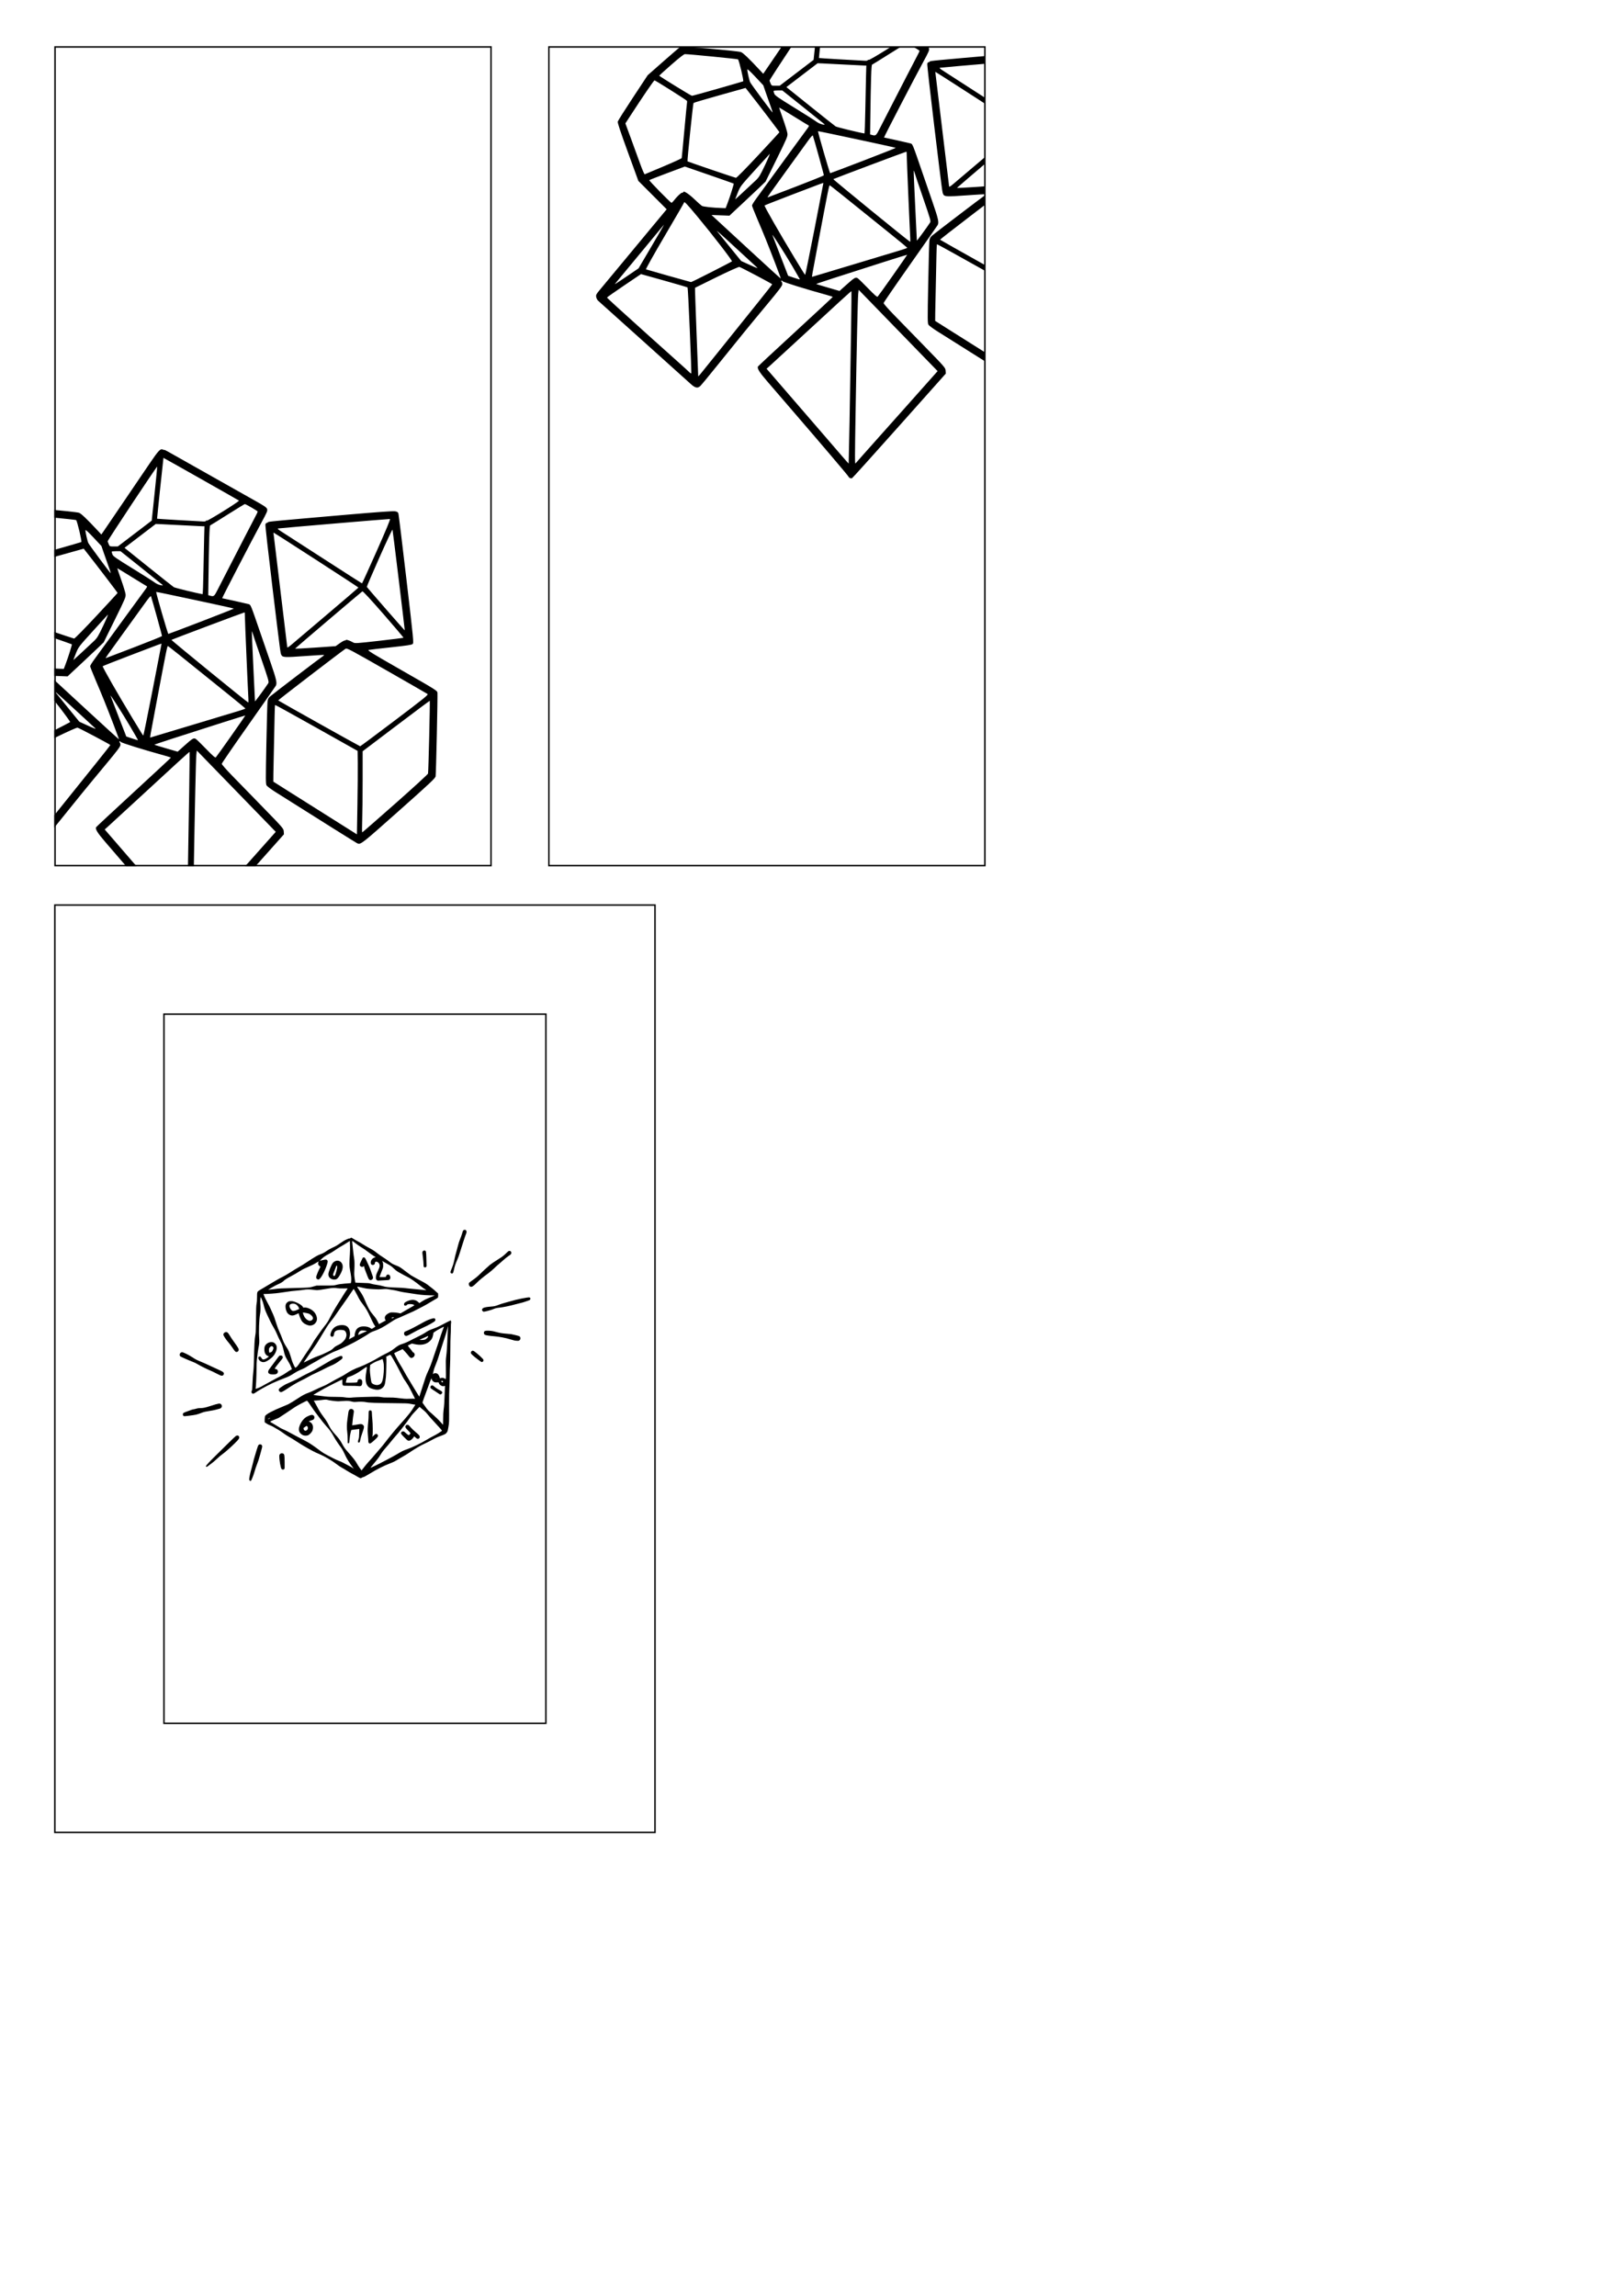 <?xml version="1.0" encoding="UTF-8" standalone="no"?>
<svg
   xmlns:dc="http://purl.org/dc/elements/1.1/"
   xmlns:cc="http://creativecommons.org/ns#"
   xmlns:rdf="http://www.w3.org/1999/02/22-rdf-syntax-ns#"
   xmlns:svg="http://www.w3.org/2000/svg"
   xmlns="http://www.w3.org/2000/svg"
   width="297mm"
   height="420mm"
   viewBox="0 0 297 420"
   version="1.1"
   id="svg8">
  <defs
     id="defs2">
    <marker
       id="DistanceX"
       orient="auto"
       refX="0"
       refY="0"
       style="overflow:visible">
      <path
         d="M 3,-3 -3,3 M 0,-5 V 5"
         style="stroke:#000000;stroke-width:0.5"
         id="path10" />
    </marker>
    <pattern
       id="Hatch"
       patternUnits="userSpaceOnUse"
       width="8"
       height="8"
       x="0"
       y="0">
      <path
         d="M8 4 l-4,4"
         stroke="#000000"
         stroke-width="0.25"
         linecap="square"
         id="path13" />
      <path
         d="M6 2 l-4,4"
         stroke="#000000"
         stroke-width="0.25"
         linecap="square"
         id="path15" />
      <path
         d="M4 0 l-4,4"
         stroke="#000000"
         stroke-width="0.25"
         linecap="square"
         id="path17" />
    </pattern>
    <symbol
       id="*MODEL_SPACE" />
    <symbol
       id="*PAPER_SPACE" />
    <marker
       id="DistanceX-0"
       orient="auto"
       refX="0"
       refY="0"
       style="overflow:visible">
      <path
         d="M 3,-3 -3,3 M 0,-5 V 5"
         style="stroke:#000000;stroke-width:0.5"
         id="path52" />
    </marker>
    <pattern
       id="Hatch-0"
       patternUnits="userSpaceOnUse"
       width="8"
       height="8"
       x="0"
       y="0">
      <path
         d="M8 4 l-4,4"
         stroke="#000000"
         stroke-width="0.25"
         linecap="square"
         id="path55" />
      <path
         d="M6 2 l-4,4"
         stroke="#000000"
         stroke-width="0.25"
         linecap="square"
         id="path57" />
      <path
         d="M4 0 l-4,4"
         stroke="#000000"
         stroke-width="0.25"
         linecap="square"
         id="path59" />
    </pattern>
    <symbol
       id="*MODEL_SPACE-0" />
    <symbol
       id="*PAPER_SPACE-7" />
    <marker
       id="DistanceX-5"
       orient="auto"
       refX="0"
       refY="0"
       style="overflow:visible">
      <path
         d="M 3,-3 -3,3 M 0,-5 V 5"
         style="stroke:#000000;stroke-width:0.5"
         id="path88" />
    </marker>
    <pattern
       id="Hatch-9"
       patternUnits="userSpaceOnUse"
       width="8"
       height="8"
       x="0"
       y="0">
      <path
         d="M8 4 l-4,4"
         stroke="#000000"
         stroke-width="0.25"
         linecap="square"
         id="path91" />
      <path
         d="M6 2 l-4,4"
         stroke="#000000"
         stroke-width="0.25"
         linecap="square"
         id="path93" />
      <path
         d="M4 0 l-4,4"
         stroke="#000000"
         stroke-width="0.25"
         linecap="square"
         id="path95" />
    </pattern>
    <symbol
       id="*MODEL_SPACE-5" />
    <symbol
       id="*PAPER_SPACE-5" />
    <marker
       id="DistanceX-8"
       orient="auto"
       refX="0.0"
       refY="0.0"
       style="overflow:visible">
      <path
         d="M 3,-3 L -3,3 M 0,-5 L  0,5"
         style="stroke:#000000; stroke-width:0.5"
         id="path124" />
    </marker>
    <pattern
       id="Hatch-8"
       patternUnits="userSpaceOnUse"
       width="8"
       height="8"
       x="0"
       y="0">
      <path
         d="M8 4 l-4,4"
         stroke="#000000"
         stroke-width="0.25"
         linecap="square"
         id="path127" />
      <path
         d="M6 2 l-4,4"
         stroke="#000000"
         stroke-width="0.25"
         linecap="square"
         id="path129" />
      <path
         d="M4 0 l-4,4"
         stroke="#000000"
         stroke-width="0.25"
         linecap="square"
         id="path131" />
    </pattern>
    <symbol
       id="*MODEL_SPACE-9" />
    <symbol
       id="*PAPER_SPACE-4" />
    <clipPath
       clipPathUnits="userSpaceOnUse"
       id="clipPath1431">
      <path
         style="fill:#000000;stroke:#ff0000;stroke-width:0.123;stroke-opacity:1"
         d="m 45.418,175.641 c -0.109,-0.029 -0.248,-0.156 -0.308,-0.282 -0.108,-0.228 -4.905,-5.876 -10.457,-12.31 -1.606,-1.861 -3.603,-4.18 -4.438,-5.154 -1.383,-1.611 -1.821,-2.308 -1.673,-2.66 0.029,-0.068 3.12,-2.947 6.87,-6.399 3.75,-3.452 6.819,-6.304 6.82,-6.34 7.93e-4,-0.035 -0.483,-0.197 -1.075,-0.36 -3.913,-1.077 -7.968,-2.34 -8.1,-2.522 -0.088,-0.12 -0.183,-0.156 -0.226,-0.085 -0.041,0.067 -0.019,0.157 0.05,0.199 0.069,0.043 0.125,0.239 0.125,0.437 0,0.289 -0.543,1.012 -2.743,3.654 -3.108,3.732 -5.368,6.501 -9.215,11.292 -1.467,1.827 -2.832,3.48 -3.034,3.672 -0.505,0.483 -0.972,0.366 -1.861,-0.467 -0.375,-0.352 -4.254,-3.841 -8.619,-7.754 -4.365,-3.913 -8.063,-7.235 -8.217,-7.381 -0.154,-0.146 -0.31,-0.457 -0.346,-0.69 -0.059,-0.381 0.013,-0.517 0.711,-1.348 0.427,-0.508 2.216,-2.663 3.976,-4.788 1.76,-2.125 4.326,-5.22 5.702,-6.877 l 2.503,-3.014 -2.591,-2.596 -2.591,-2.596 -1.922,-5.275 c -1.344,-3.69 -1.899,-5.364 -1.847,-5.571 0.041,-0.163 1.289,-2.138 2.774,-4.389 l 2.7,-4.094 2.867,-2.529 c 1.577,-1.391 2.977,-2.588 3.112,-2.66 0.279,-0.149 10.365,0.72 11.076,0.954 0.371,0.122 1.489,1.189 3.403,3.246 l 0.675,0.725 1.291,-1.894 c 0.71,-1.042 1.891,-2.78 2.625,-3.863 0.733,-1.083 1.785,-2.633 2.337,-3.445 0.552,-0.812 1.703,-2.507 2.559,-3.767 1.631,-2.402 2.004,-2.796 2.427,-2.57 0.135,0.072 0.245,0.097 0.245,0.056 0,-0.041 0.291,0.09 0.646,0.291 4.019,2.276 14.284,8.065 15.933,8.986 1.737,0.97 2.143,1.249 2.244,1.538 0.111,0.319 0.007,0.566 -1.09,2.585 -1.666,3.067 -7.199,13.737 -7.123,13.737 0.095,0 4.499,0.985 4.829,1.08 0.4,0.115 0.345,-0.019 2.219,5.442 0.383,1.117 1.19,3.461 1.794,5.21 1.077,3.121 1.228,3.79 0.966,4.279 -0.072,0.134 -2.323,3.356 -5.003,7.16 -2.68,3.804 -4.878,7.006 -4.884,7.116 -0.006,0.11 0.792,1.026 1.773,2.036 0.981,1.009 3.527,3.624 5.657,5.811 3.781,3.882 3.874,3.989 3.908,4.512 l 0.035,0.535 -8.522,9.565 c -4.687,5.261 -8.578,9.575 -8.645,9.588 -0.068,0.013 -0.213,-1.2e-4 -0.322,-0.029 z M 45.3,165.634 c 0.234,-12.838 0.397,-24.141 0.35,-24.188 -0.047,-0.047 -2.002,1.737 -10.058,9.176 -2.529,2.335 -4.792,4.416 -5.03,4.624 l -0.433,0.379 1.53,1.767 c 0.842,0.972 2.081,2.407 2.754,3.19 0.673,0.782 1.725,2 2.338,2.705 0.613,0.706 2.214,2.561 3.559,4.122 1.345,1.562 2.978,3.457 3.63,4.213 0.652,0.756 1.194,1.365 1.205,1.354 0.011,-0.011 0.08,-3.315 0.154,-7.342 z m 2.662,5.537 c 0.805,-0.914 1.495,-1.689 1.533,-1.723 0.038,-0.034 2.735,-3.059 5.993,-6.723 l 5.923,-6.661 -7.22,-7.437 -7.22,-7.437 -0.081,0.747 c -0.084,0.773 -0.274,9.291 -0.476,21.358 -0.144,8.578 -0.146,9.801 -0.018,9.653 0.056,-0.064 0.76,-0.864 1.565,-1.778 z M 21.95,151.729 c 2.197,-2.741 5.168,-6.442 6.602,-8.225 1.434,-1.783 2.606,-3.278 2.604,-3.322 -0.002,-0.093 -5.661,-3.087 -6.001,-3.176 -0.13,-0.034 -1.86,0.742 -4.146,1.859 -2.158,1.055 -3.942,1.936 -3.965,1.959 -0.023,0.023 0.098,3.633 0.269,8.023 0.171,4.39 0.311,8.036 0.311,8.104 0,0.177 -0.033,0.217 4.327,-5.222 z M 16.086,148.566 c -0.178,-4.25 -0.361,-7.764 -0.408,-7.808 -0.047,-0.045 -1.982,-0.612 -4.3,-1.261 l -4.216,-1.18 -3.106,2.099 c -1.708,1.155 -3.106,2.14 -3.106,2.19 0,0.076 2.31,2.186 7.629,6.969 2.229,2.004 5.106,4.583 6.029,5.403 0.541,0.481 1.15,1.041 1.354,1.244 0.216,0.216 0.386,0.308 0.408,0.221 0.021,-0.082 -0.107,-3.625 -0.285,-7.875 z m 37.143,-10.004 c 1.453,-2.064 2.629,-3.765 2.615,-3.78 -0.015,-0.015 -1.906,0.571 -4.203,1.303 -8.276,2.636 -12.476,4.002 -12.433,4.045 0.024,0.024 0.993,0.32 2.153,0.658 l 2.11,0.615 1.258,-1.129 c 1.485,-1.332 1.693,-1.451 2.085,-1.189 0.155,0.103 1.002,0.931 1.882,1.839 1.179,1.217 1.638,1.617 1.747,1.521 0.081,-0.071 1.336,-1.818 2.788,-3.883 z m -48.645,0.154 2.131,-1.446 2.138,-3.63 c 1.176,-1.996 2.222,-3.796 2.326,-3.999 l 0.188,-0.369 -0.309,0.379 c -0.67,0.821 -7.653,9.258 -8.166,9.865 -0.3,0.355 -0.521,0.646 -0.491,0.646 0.03,0 1.012,-0.651 2.184,-1.446 z M 20.072,137.932 c 2.003,-1.024 3.681,-1.896 3.729,-1.939 0.119,-0.106 -3.478,-4.778 -6.241,-8.105 -2.033,-2.449 -2.518,-2.956 -2.523,-2.646 -7.67e-4,0.051 -1.598,2.806 -3.549,6.122 -1.983,3.37 -3.488,6.054 -3.413,6.085 0.181,0.075 8.103,2.316 8.243,2.331 0.061,0.007 1.75,-0.825 3.753,-1.849 z m 16.132,1.318 c 0,-0.028 -0.645,-1.149 -1.433,-2.492 -1.346,-2.293 -3.71,-5.985 -3.572,-5.579 0.034,0.102 0.695,1.818 1.468,3.815 l 1.406,3.63 0.973,0.328 c 1.027,0.346 1.158,0.38 1.158,0.298 z m -4.475,-2.854 c -1.383,-3.597 -2.079,-5.32 -3.267,-8.095 -0.547,-1.279 -0.995,-2.418 -0.995,-2.532 0,-0.113 0.342,-0.673 0.76,-1.243 0.418,-0.57 2.612,-3.584 4.875,-6.697 2.263,-3.113 4.285,-5.878 4.493,-6.145 0.208,-0.266 0.326,-0.504 0.262,-0.529 -0.064,-0.025 -1.307,-0.783 -2.762,-1.685 -1.455,-0.902 -2.656,-1.632 -2.669,-1.622 -0.013,0.01 0.309,0.959 0.715,2.108 0.406,1.149 0.767,2.338 0.802,2.643 0.061,0.521 -0.055,0.796 -1.967,4.676 l -2.031,4.122 -1.024,0.992 c -0.563,0.546 -1.827,1.736 -2.808,2.646 -0.981,0.91 -2.005,1.866 -2.276,2.125 l -0.493,0.471 -1.641,-0.061 -1.641,-0.061 0.903,0.834 c 0.497,0.458 3.337,3.081 6.313,5.829 2.976,2.747 5.427,4.978 5.448,4.957 0.021,-0.021 -0.428,-1.25 -0.998,-2.732 z m 14.106,0.206 c 4.009,-1.214 7.911,-2.391 8.672,-2.615 0.761,-0.224 1.37,-0.443 1.354,-0.487 -0.016,-0.044 -1.255,-1.068 -2.752,-2.276 -9.392,-7.579 -11.318,-9.12 -11.424,-9.138 -0.125,-0.022 -0.265,0.672 -2.102,10.404 -1.242,6.582 -1.197,6.32 -1.1,6.32 0.035,0 3.344,-0.993 7.352,-2.208 z m -6.947,-6.498 c 0.897,-4.585 1.629,-8.373 1.627,-8.417 -0.005,-0.092 0.237,-0.181 -5.972,2.195 -2.572,0.984 -4.723,1.833 -4.781,1.886 -0.098,0.091 2.761,5.09 5.453,9.534 1.696,2.8 1.904,3.13 1.977,3.134 0.036,0.002 0.799,-3.748 1.696,-8.333 z m -10.504,7.004 c -0.064,-0.056 -1.551,-1.427 -3.304,-3.046 -1.753,-1.619 -3.386,-3.109 -3.63,-3.312 l -0.443,-0.369 0.39,0.492 c 0.214,0.271 1.222,1.517 2.239,2.769 l 1.849,2.276 1.391,0.637 c 1.356,0.621 1.752,0.766 1.508,0.552 z m 28.029,-5.281 c -0.12,-2.122 -0.644,-14.371 -0.644,-15.059 0,-0.465 -0.028,-0.846 -0.062,-0.846 -0.128,0 -13.292,4.949 -13.369,5.026 -0.069,0.069 13.879,11.448 14.047,11.459 0.034,0.002 0.047,-0.259 0.028,-0.581 z m 3.626,-2.943 c 0.159,-0.243 0.046,-0.64 -1.302,-4.553 -0.812,-2.358 -1.514,-4.441 -1.56,-4.631 -0.046,-0.189 -0.106,-0.322 -0.133,-0.295 -0.027,0.027 0.09,2.886 0.261,6.353 0.171,3.467 0.31,6.36 0.31,6.43 0,0.104 1.782,-2.326 2.424,-3.305 z m -37.031,-3.579 c 0.457,-1.206 1.171,-3.484 1.111,-3.543 -0.025,-0.025 -2.046,-0.737 -4.492,-1.582 l -4.447,-1.537 -3.206,1.201 c -1.764,0.661 -3.244,1.239 -3.29,1.285 -0.089,0.089 3.884,4.145 4.061,4.145 0.058,0 0.223,-0.152 0.367,-0.338 0.61,-0.788 1.361,-1.507 1.575,-1.507 0.126,0 0.229,-0.049 0.229,-0.109 0,-0.313 0.968,0.305 1.966,1.255 0.622,0.592 1.256,1.158 1.408,1.258 0.251,0.164 2.01,0.354 3.783,0.408 l 0.574,0.018 z m 5.102,-4.091 c 0.646,-0.609 0.823,-0.898 1.765,-2.892 0.576,-1.218 0.942,-2.104 0.812,-1.969 -0.129,0.135 -1.384,1.512 -2.788,3.06 -2.515,2.772 -2.56,2.831 -3.031,3.989 -0.263,0.646 -0.478,1.2 -0.478,1.23 0,0.049 1.628,-1.448 3.719,-3.418 z m 7.353,1.115 c 2.807,-1.079 5.121,-2.011 5.141,-2.073 0.029,-0.088 -1.744,-6.502 -2.012,-7.279 -0.039,-0.112 -0.366,0.245 -0.887,0.967 -0.454,0.63 -2.307,3.192 -4.117,5.695 -3.015,4.167 -3.355,4.652 -3.261,4.651 0.017,-1.2e-4 2.328,-0.883 5.135,-1.961 z m -6.868,-5.742 c 2.121,-2.274 3.869,-4.171 3.886,-4.214 0.023,-0.06 -3.958,-5.279 -5.94,-7.787 l -0.25,-0.316 -4.711,1.319 c -2.591,0.725 -4.755,1.368 -4.808,1.428 -0.099,0.111 -1.182,10.616 -1.101,10.676 0.122,0.091 8.686,3.006 8.863,3.017 0.119,0.007 1.81,-1.709 4.061,-4.123 z m -17.326,2.037 c 1.816,-0.765 3.318,-1.45 3.338,-1.522 0.02,-0.073 0.239,-2.375 0.488,-5.116 0.249,-2.741 0.472,-5.044 0.495,-5.118 0.023,-0.074 0.005,-0.188 -0.039,-0.254 -0.117,-0.172 -5.76,-3.734 -5.916,-3.734 -0.119,0 -2.137,2.958 -4.429,6.49 l -0.897,1.383 0.985,2.678 c 0.542,1.473 1.309,3.578 1.704,4.678 0.396,1.1 0.776,1.979 0.844,1.953 0.069,-0.026 1.611,-0.673 3.427,-1.437 z m 36.57,-1.058 c 3.281,-1.262 5.944,-2.317 5.917,-2.343 -0.07,-0.07 -14.16,-3.088 -14.211,-3.044 -0.084,0.071 2.119,7.682 2.223,7.682 0.058,0 2.79,-1.033 6.071,-2.295 z m 3.039,-5.98 c 0.387,-0.761 1.275,-2.492 1.973,-3.845 0.699,-1.354 1.981,-3.845 2.85,-5.537 0.869,-1.692 1.766,-3.421 1.993,-3.841 0.227,-0.421 0.413,-0.816 0.413,-0.878 0,-0.112 -2.166,-1.372 -2.359,-1.372 -0.055,0 -1.468,0.864 -3.139,1.92 -1.671,1.056 -3.105,1.945 -3.186,1.977 -0.143,0.055 -0.228,2.743 -0.33,10.433 l -0.031,2.332 0.308,0.086 c 0.739,0.207 0.768,0.183 1.508,-1.273 z m -2.692,-3.261 c 0.041,-2.352 0.1,-5.148 0.13,-6.214 l 0.055,-1.938 -0.331,-7.9e-4 c -0.182,-2.7e-4 -1.798,-0.081 -3.592,-0.179 -1.793,-0.098 -3.649,-0.192 -4.124,-0.21 l -0.863,-0.031 -2.855,2.182 -2.855,2.182 4.355,3.496 c 2.395,1.923 4.49,3.584 4.655,3.693 0.218,0.143 4.353,1.151 5.271,1.286 0.043,0.006 0.112,-1.913 0.153,-4.265 z m -7.557,2.508 c -0.099,-0.092 -1.854,-1.504 -3.9,-3.138 l -3.72,-2.97 h -0.802 c -0.441,0 -0.802,0.047 -0.802,0.105 0,0.058 0.06,0.277 0.134,0.488 0.114,0.327 0.652,0.702 3.661,2.554 1.94,1.194 3.727,2.328 3.972,2.519 0.41,0.321 1.021,0.572 1.459,0.599 0.158,0.01 0.158,-0.01 0,-0.157 z m -9.784,-3.282 c -0.234,-0.64 -0.627,-1.751 -0.872,-2.469 l -0.446,-1.305 -1.461,-1.555 c -0.986,-1.049 -1.461,-1.478 -1.461,-1.318 0,0.397 0.367,2.007 0.533,2.34 0.199,0.399 4.035,5.569 4.091,5.513 0.023,-0.023 -0.15,-0.565 -0.384,-1.206 z m -9.621,-3.148 c 2.52,-0.719 4.602,-1.325 4.627,-1.348 0.133,-0.119 -0.738,-3.797 -0.95,-4.017 -0.075,-0.078 -8.981,-0.955 -9.707,-0.956 -0.18,-2.43e-4 -1.04,0.671 -2.484,1.938 -1.215,1.066 -2.211,1.966 -2.213,2 -0.007,0.096 5.814,3.677 5.99,3.685 0.086,0.003 2.218,-0.581 4.737,-1.3 z m 14.401,-2.904 3.102,-2.365 0.518,-4.92 c 0.285,-2.706 0.503,-4.935 0.484,-4.954 -0.082,-0.082 -9.063,13.462 -9.063,13.668 0,0.025 0.084,0.246 0.186,0.491 0.185,0.442 0.192,0.446 0.929,0.446 h 0.742 z m 13.006,-2.307 c 0,-0.066 0.078,-0.089 0.174,-0.053 0.201,0.077 6.007,-3.54 5.879,-3.662 -0.094,-0.09 -13.801,-7.846 -13.81,-7.814 -0.038,0.133 -1.189,11.103 -1.168,11.128 0.026,0.029 7.255,0.459 8.464,0.504 0.254,0.01 0.461,-0.037 0.461,-0.102 z m 27.686,58.971 c -0.151,-0.058 -6.55,-4.07 -14.927,-9.36 -0.799,-0.505 -1.541,-1.052 -1.648,-1.215 -0.177,-0.27 -0.182,-0.974 -0.052,-7.46 0.079,-3.939 0.174,-7.455 0.212,-7.814 0.056,-0.529 0.142,-0.718 0.459,-1.005 0.411,-0.372 9.069,-6.976 9.616,-7.335 0.175,-0.115 0.294,-0.232 0.265,-0.262 -0.029,-0.029 -1.631,0.062 -3.559,0.203 -3.629,0.266 -4.015,0.247 -4.247,-0.203 -0.172,-0.334 -0.165,-0.277 -1.627,-12.335 -0.75,-6.189 -1.332,-11.38 -1.293,-11.536 0.039,-0.156 0.149,-0.284 0.243,-0.284 0.095,0 0.19,-0.054 0.213,-0.119 0.043,-0.126 0.598,-0.179 14.172,-1.359 5.928,-0.515 8.752,-0.716 9.102,-0.646 0.424,0.084 0.524,0.161 0.605,0.466 0.053,0.201 0.709,5.594 1.457,11.983 1.31,11.189 1.352,11.625 1.137,11.823 -0.175,0.161 -1.036,0.293 -3.976,0.607 -2.064,0.22 -3.897,0.437 -4.073,0.482 -0.274,0.07 0.602,0.608 6.11,3.756 6.178,3.531 6.431,3.689 6.474,4.061 0.061,0.527 -0.25,14.807 -0.334,15.304 -0.057,0.341 -1.02,1.245 -6.783,6.368 -6.878,6.115 -6.897,6.129 -7.547,5.881 z m 0.091,-14.653 -0.03,-2.253 -7.506,-4.219 c -4.128,-2.321 -7.538,-4.203 -7.576,-4.182 -0.039,0.02 -0.082,0.912 -0.097,1.981 -0.014,1.069 -0.081,4.209 -0.147,6.977 -0.066,2.768 -0.106,5.046 -0.088,5.063 0.018,0.017 1.306,0.832 2.863,1.812 1.557,0.98 4.99,3.144 7.629,4.809 l 4.799,3.027 0.091,-5.381 c 0.05,-2.959 0.078,-6.395 0.062,-7.634 z m 6.835,7.405 c 3.263,-2.885 5.969,-5.363 6.014,-5.507 0.079,-0.254 0.39,-13.243 0.318,-13.315 -0.02,-0.02 -2.79,2.049 -6.155,4.597 l -6.119,4.633 -2.65e-4,5.111 c -2.43e-4,2.811 -0.037,6.149 -0.081,7.418 -0.044,1.269 -0.042,2.307 0.005,2.307 0.047,0 2.755,-2.361 6.018,-5.246 z m -0.081,-15.207 c 5.582,-4.223 6.193,-4.718 5.994,-4.864 -0.122,-0.089 -3.483,-2.024 -7.469,-4.3 -6.792,-3.878 -7.264,-4.128 -7.519,-3.965 -0.747,0.476 -12.365,9.389 -12.31,9.444 0.125,0.125 14.89,8.387 14.988,8.387 0.055,0 2.897,-2.116 6.316,-4.702 z M 73.14,121.55 c 0.429,-0.303 0.849,-0.526 0.933,-0.496 0.085,0.03 0.154,-0.002 0.154,-0.072 0,-0.149 0.721,0.084 1.301,0.421 0.368,0.213 0.494,0.206 4.775,-0.279 2.418,-0.274 4.426,-0.528 4.461,-0.563 0.035,-0.035 -1.607,-1.979 -3.65,-4.32 -2.44,-2.795 -3.765,-4.224 -3.863,-4.164 -0.209,0.128 -12.234,10.358 -12.299,10.464 -0.029,0.048 1.625,-0.032 3.677,-0.177 l 3.731,-0.263 z m -2.481,-5.13 c 3.215,-2.727 5.858,-4.993 5.874,-5.036 0.024,-0.063 -15.501,-10.107 -15.547,-10.059 -0.008,0.007 0.557,4.693 1.255,10.412 0.698,5.719 1.271,10.474 1.275,10.567 0.004,0.098 0.277,-0.06 0.652,-0.378 0.355,-0.301 3.276,-2.778 6.491,-5.505 z m 13.26,-6.344 c -0.607,-5.008 -1.128,-9.186 -1.157,-9.284 -0.03,-0.098 -1.106,2.192 -2.392,5.089 -1.286,2.897 -2.322,5.316 -2.302,5.376 0.043,0.127 6.902,7.994 6.934,7.952 0.012,-0.015 -0.475,-4.126 -1.082,-9.134 z m -4.068,-5.323 c 1.749,-3.94 2.556,-5.887 2.449,-5.911 -0.13,-0.029 -19.598,1.619 -20.439,1.731 -0.183,0.024 -0.04,0.165 0.554,0.548 0.44,0.283 3.928,2.534 7.752,5.001 3.824,2.467 6.98,4.491 7.014,4.496 0.034,0.006 1.235,-2.633 2.67,-5.864 z"
         id="path1433" />
    </clipPath>
    <clipPath
       clipPathUnits="userSpaceOnUse"
       id="clipPath1528">
      <path
         d="m -95.431,174.654 h 79.736 V 24.918 h -79.736 z"
         style="fill:#000000;stroke:#000000;stroke-width:0.264"
         id="path1530" />
    </clipPath>
  </defs>
  <g
     id="layer1">
    <g
       id="g142"
       transform="matrix(0.264,0,0,0.264,169.679,-130.805)">
      <path
         d="m -529.134,1689.449 v -491.339 h 264.567 v 491.339 z"
         style="fill:none;stroke:#000000"
         id="path138" />
      <path
         d="m -604.724,1765.039 h 415.748 v -642.52 h -415.748 z"
         style="fill:none;stroke:#000000"
         id="path140" />
    </g>
    <path
       style="fill:#000000;stroke-width:0.046"
       d="m 45.674,270.811 c -0.064,-0.045 -0.103,-0.12 -0.103,-0.2 0,-0.274 0.197,-1.217 0.393,-1.88 0.113,-0.382 0.248,-0.892 0.3,-1.134 0.098,-0.449 0.144,-0.619 0.376,-1.388 0.073,-0.242 0.226,-0.752 0.341,-1.134 0.159,-0.531 0.236,-0.719 0.327,-0.798 0.208,-0.182 0.527,-0.101 0.627,0.16 0.051,0.135 0.014,0.306 -0.354,1.61 -0.271,0.961 -0.378,1.286 -0.659,2 -0.102,0.26 -0.25,0.703 -0.329,0.985 -0.183,0.657 -0.59,1.718 -0.687,1.793 -0.095,0.073 -0.108,0.073 -0.232,-0.014 z m 19.721,-0.696 c -0.227,-0.142 -0.653,-0.382 -0.948,-0.532 -0.295,-0.15 -0.764,-0.421 -1.041,-0.6 -0.278,-0.18 -0.686,-0.423 -0.909,-0.54 -0.222,-0.117 -0.691,-0.436 -1.042,-0.709 -0.685,-0.532 -2.141,-1.384 -2.949,-1.727 -0.229,-0.097 -0.562,-0.241 -0.74,-0.321 -0.581,-0.259 -2.157,-1.146 -2.961,-1.667 -1.105,-0.716 -1.63,-1.04 -2.07,-1.281 -0.209,-0.115 -0.636,-0.396 -0.947,-0.625 -0.505,-0.372 -1.082,-0.731 -1.862,-1.159 -0.141,-0.078 -0.434,-0.212 -0.65,-0.299 -0.216,-0.087 -0.441,-0.205 -0.5,-0.264 -0.058,-0.058 -0.133,-0.106 -0.166,-0.106 -0.033,0 -0.097,-0.041 -0.143,-0.091 -0.072,-0.079 -0.08,-0.158 -0.062,-0.59 0.011,-0.274 0.045,-0.543 0.074,-0.597 0.186,-0.345 1.375,-0.98 3.249,-1.737 0.445,-0.18 0.893,-0.369 0.995,-0.42 0.296,-0.148 1.152,-0.672 1.828,-1.12 0.793,-0.525 1.241,-0.761 1.851,-0.975 0.267,-0.094 0.811,-0.334 1.208,-0.534 0.397,-0.2 0.98,-0.466 1.296,-0.591 0.574,-0.227 0.949,-0.422 2.031,-1.05 0.318,-0.185 0.853,-0.472 1.188,-0.639 0.335,-0.166 0.794,-0.425 1.018,-0.575 0.885,-0.591 1.72,-1.013 2.722,-1.374 0.718,-0.259 2.744,-1.268 3.304,-1.644 0.219,-0.147 0.825,-0.476 1.346,-0.732 0.765,-0.374 1.045,-0.539 1.448,-0.85 0.889,-0.687 1.018,-0.762 1.652,-0.962 0.488,-0.154 1.145,-0.451 1.805,-0.815 0.064,-0.035 0.334,-0.168 0.602,-0.294 0.752,-0.356 1.491,-0.756 1.789,-0.967 0.411,-0.291 0.81,-0.483 1.496,-0.722 0.343,-0.119 0.864,-0.344 1.157,-0.498 1.096,-0.58 1.951,-1.017 1.96,-1.001 0.073,0.127 0.112,0.343 0.075,0.412 -0.025,0.046 -0.045,0.475 -0.046,0.954 -4.9e-4,0.479 -0.021,1.131 -0.046,1.449 -0.025,0.318 -0.047,1.526 -0.05,2.684 -0.003,1.158 -0.026,2.366 -0.051,2.684 -0.025,0.318 -0.052,1.234 -0.06,2.036 -0.008,0.802 -0.039,1.801 -0.068,2.221 -0.031,0.434 -0.051,1.613 -0.048,2.73 0.013,3.753 0.021,3.455 -0.12,4.317 -0.1,0.612 -0.151,0.814 -0.229,0.907 -0.055,0.066 -0.122,0.163 -0.149,0.215 -0.073,0.14 -0.433,0.319 -1.104,0.55 -0.327,0.113 -0.792,0.312 -1.034,0.444 -1.035,0.561 -1.397,0.747 -1.939,0.994 -0.655,0.298 -1.623,0.869 -2.706,1.594 -0.41,0.275 -0.881,0.567 -1.046,0.65 -0.165,0.083 -0.561,0.312 -0.879,0.509 -0.735,0.455 -0.903,0.539 -1.666,0.835 -1.105,0.428 -2.341,1.056 -3.578,1.818 -0.705,0.435 -1.164,0.678 -1.279,0.678 -0.057,0 -0.156,0.042 -0.22,0.092 -0.185,0.146 -0.334,0.114 -0.78,-0.166 z m 1.393,-2.006 c 0.255,-0.317 0.641,-0.765 0.859,-0.995 0.218,-0.23 0.601,-0.668 0.852,-0.974 0.251,-0.305 0.635,-0.751 0.853,-0.99 0.392,-0.43 0.625,-0.718 1.669,-2.065 0.293,-0.377 0.72,-0.905 0.949,-1.173 0.229,-0.268 0.54,-0.633 0.691,-0.813 0.151,-0.179 0.485,-0.555 0.742,-0.835 0.257,-0.28 0.561,-0.624 0.674,-0.763 0.113,-0.14 0.384,-0.463 0.602,-0.718 0.217,-0.255 0.488,-0.608 0.602,-0.785 0.114,-0.177 0.315,-0.488 0.448,-0.693 l 0.241,-0.372 -0.357,-0.054 c -0.196,-0.03 -0.513,-0.088 -0.704,-0.129 -0.289,-0.063 -0.773,-0.079 -2.892,-0.097 -3.226,-0.028 -4.606,-0.079 -5.067,-0.186 -0.375,-0.088 -1.172,-0.108 -1.828,-0.046 -0.243,0.023 -0.441,0.016 -0.578,-0.019 -0.687,-0.179 -0.997,-0.206 -1.699,-0.148 -0.376,0.031 -0.823,0.056 -0.993,0.056 -0.421,-5e-4 -1.694,-0.17 -1.942,-0.258 -0.212,-0.076 -0.49,-0.067 -1.196,0.035 -0.191,0.028 -0.569,0.063 -0.841,0.079 l -0.494,0.028 0.184,0.301 c 0.101,0.165 0.299,0.528 0.44,0.806 0.339,0.668 0.614,1.106 1.145,1.823 0.506,0.683 0.728,1.036 1.015,1.618 0.292,0.59 0.598,1.025 1.169,1.657 0.627,0.694 0.909,1.079 1.217,1.658 0.325,0.612 0.547,0.932 0.996,1.435 1.075,1.204 1.43,1.657 1.757,2.248 0.12,0.216 0.355,0.579 0.522,0.807 l 0.304,0.413 0.098,-0.135 c 0.054,-0.074 0.306,-0.395 0.561,-0.712 z m 0.671,-4.167 c -0.051,-0.051 -0.093,-0.15 -0.094,-0.22 -0.002,-0.235 -0.038,-0.77 -0.095,-1.426 -0.056,-0.65 -0.036,-1.161 0.096,-2.473 0.024,-0.242 0.045,-0.723 0.045,-1.069 0.002,-0.703 0.033,-0.782 0.315,-0.782 0.217,0 0.288,0.136 0.288,0.554 9e-5,0.192 0.035,0.671 0.077,1.066 0.092,0.865 0.112,2.758 0.031,3.019 -0.03,0.095 -0.039,0.174 -0.021,0.174 0.018,0 0.146,-0.115 0.284,-0.254 0.289,-0.293 0.465,-0.333 0.64,-0.147 0.236,0.251 0.106,0.469 -0.7,1.174 -0.579,0.507 -0.693,0.557 -0.865,0.385 z m -3.859,0.008 c -0.013,-0.021 -0.022,-0.349 -0.019,-0.729 0.002,-0.409 -0.027,-0.914 -0.072,-1.237 -0.108,-0.779 -0.097,-1.511 0.037,-2.428 0.062,-0.425 0.126,-0.899 0.142,-1.051 0.043,-0.421 0.139,-0.644 0.318,-0.74 0.282,-0.152 0.625,0.006 0.705,0.325 0.014,0.056 -0.017,0.339 -0.07,0.629 -0.052,0.29 -0.117,0.777 -0.143,1.083 -0.026,0.305 -0.06,0.633 -0.074,0.727 l -0.026,0.172 0.247,-0.026 c 0.136,-0.014 0.448,-0.066 0.694,-0.114 0.652,-0.128 0.833,-0.119 1.029,0.053 0.088,0.077 0.173,0.2 0.189,0.273 0.037,0.17 -0.064,0.567 -0.345,1.345 -0.124,0.344 -0.26,0.812 -0.303,1.041 -0.094,0.501 -0.13,0.578 -0.276,0.578 -0.196,0 -0.216,-0.131 -0.082,-0.536 0.107,-0.323 0.124,-0.459 0.141,-1.155 l 0.019,-0.789 -0.363,0.042 c -0.2,0.023 -0.53,0.066 -0.733,0.095 l -0.37,0.052 -0.127,0.486 c -0.082,0.314 -0.145,0.723 -0.179,1.157 -0.029,0.369 -0.073,0.697 -0.099,0.729 -0.053,0.065 -0.203,0.078 -0.239,0.02 z m 0.845,4.341 c -0.478,-0.634 -0.956,-1.379 -1.169,-1.82 -0.113,-0.233 -0.32,-0.663 -0.461,-0.956 -0.147,-0.306 -0.366,-0.669 -0.516,-0.854 -0.323,-0.4 -0.959,-1.361 -1.227,-1.853 -0.451,-0.828 -0.803,-1.316 -1.449,-2.008 -0.459,-0.491 -2.168,-2.73 -2.6,-3.406 -0.402,-0.628 -0.808,-1.18 -0.869,-1.18 -0.15,5e-4 -1.865,0.904 -2.322,1.224 -0.536,0.375 -2.519,1.695 -2.805,1.868 -0.092,0.056 -0.394,0.186 -0.671,0.29 -0.507,0.19 -0.943,0.402 -0.943,0.457 0,0.017 0.182,0.131 0.405,0.254 0.223,0.123 0.655,0.382 0.96,0.576 0.625,0.395 0.624,0.395 1.22,0.65 0.238,0.102 0.644,0.307 0.902,0.457 0.258,0.149 0.885,0.485 1.392,0.747 0.508,0.262 1.049,0.544 1.203,0.627 0.154,0.084 0.467,0.253 0.697,0.377 0.471,0.254 1.225,0.762 2.012,1.355 0.92,0.693 0.927,0.697 2.799,1.667 0.331,0.171 0.789,0.378 1.019,0.459 0.23,0.081 0.584,0.24 0.787,0.353 0.203,0.114 0.63,0.34 0.948,0.503 0.318,0.163 0.662,0.359 0.763,0.436 0.102,0.077 0.189,0.142 0.195,0.143 0.005,0.002 -0.116,-0.164 -0.27,-0.367 z m -8.986,-5.762 c -0.255,-0.093 -0.523,-0.321 -0.667,-0.568 -0.172,-0.293 -0.171,-0.731 0.002,-1.177 0.312,-0.806 0.832,-1.43 1.427,-1.713 0.669,-0.318 0.935,-0.348 1.154,-0.13 0.163,0.163 0.178,0.372 0.044,0.592 -0.07,0.116 -0.149,0.166 -0.354,0.225 -0.145,0.042 -0.335,0.107 -0.423,0.143 l -0.16,0.067 0.247,0.148 c 0.469,0.281 0.631,0.852 0.428,1.507 -0.104,0.334 -0.581,0.835 -0.878,0.922 -0.248,0.072 -0.597,0.066 -0.819,-0.016 z m 0.755,-1.039 c 0.156,-0.219 0.108,-0.54 -0.096,-0.65 -0.08,-0.043 -0.122,-0.025 -0.277,0.115 -0.1,0.091 -0.214,0.165 -0.252,0.165 -0.049,0 -0.069,0.051 -0.069,0.177 0,0.177 0.114,0.337 0.278,0.388 0.116,0.037 0.319,-0.058 0.417,-0.195 z m 12.367,6.62 c 1.023,-0.488 3.42,-1.755 4.037,-2.133 0.855,-0.524 1.148,-0.667 1.884,-0.918 0.86,-0.293 2.504,-1.092 3.567,-1.733 0.438,-0.264 1.004,-0.578 1.259,-0.698 0.41,-0.193 1.504,-0.877 1.504,-0.941 0,-0.056 -0.725,-0.879 -1.458,-1.655 -0.433,-0.458 -0.947,-1.042 -1.142,-1.297 -0.207,-0.27 -0.486,-0.569 -0.67,-0.715 -0.174,-0.139 -0.432,-0.351 -0.575,-0.473 l -0.26,-0.221 -0.667,0.682 c -0.482,0.493 -0.771,0.837 -1.045,1.241 -0.352,0.521 -0.733,1.028 -1.736,2.31 -0.22,0.281 -0.621,0.76 -0.893,1.064 -0.272,0.305 -0.698,0.814 -0.947,1.132 -0.25,0.318 -0.664,0.807 -0.92,1.087 -0.257,0.28 -0.576,0.682 -0.71,0.893 -0.134,0.211 -0.34,0.534 -0.457,0.717 -0.117,0.183 -0.44,0.601 -0.717,0.929 -0.843,0.997 -0.928,1.109 -0.812,1.073 0.056,-0.018 0.398,-0.174 0.76,-0.346 z m 5.934,-4.671 c -0.076,-0.048 -0.373,-0.326 -0.659,-0.617 -0.562,-0.573 -0.603,-0.659 -0.425,-0.886 0.075,-0.095 0.136,-0.122 0.28,-0.122 0.156,0 0.216,0.032 0.4,0.213 0.222,0.219 0.575,0.481 0.647,0.481 0.054,0 0.269,-0.234 0.302,-0.329 0.018,-0.051 -0.118,-0.218 -0.431,-0.53 -0.491,-0.489 -0.559,-0.619 -0.442,-0.845 0.078,-0.151 0.156,-0.194 0.35,-0.194 0.157,0 0.233,0.063 0.603,0.5 0.157,0.186 0.519,0.531 0.803,0.768 0.285,0.237 0.585,0.507 0.667,0.601 0.229,0.26 0.197,0.561 -0.071,0.672 -0.172,0.071 -0.275,0.028 -0.553,-0.229 l -0.228,-0.21 -0.135,0.201 c -0.152,0.227 -0.458,0.496 -0.643,0.566 -0.18,0.069 -0.308,0.057 -0.464,-0.04 z m 6.531,-3.927 c 0.003,-0.734 0.03,-1.27 0.079,-1.614 0.098,-0.681 0.157,-1.537 0.19,-2.724 0.015,-0.534 0.039,-1.132 0.053,-1.328 l 0.027,-0.356 -0.166,0.046 c -0.338,0.093 -0.832,-0.182 -0.96,-0.535 l -0.055,-0.152 -0.351,0.005 c -0.293,0.005 -0.38,-0.013 -0.527,-0.103 -0.207,-0.128 -0.403,-0.399 -0.403,-0.557 0,-0.062 -0.013,-0.099 -0.03,-0.083 -0.055,0.055 -0.394,0.924 -0.618,1.582 -0.121,0.356 -0.298,0.835 -0.392,1.064 -0.177,0.43 -0.625,1.715 -0.625,1.794 0,0.024 0.1,0.172 0.223,0.328 0.123,0.156 0.319,0.431 0.437,0.61 0.219,0.334 0.435,0.553 1.194,1.21 0.579,0.501 1.102,1.012 1.542,1.507 0.198,0.223 0.364,0.405 0.369,0.405 0.005,0 0.011,-0.495 0.014,-1.099 z m -0.701,-4.526 c -0.076,-0.04 -0.18,-0.11 -0.231,-0.157 -0.051,-0.046 -0.362,-0.255 -0.691,-0.463 -0.329,-0.208 -0.625,-0.413 -0.658,-0.456 -0.092,-0.122 -0.073,-0.306 0.045,-0.417 0.161,-0.151 0.327,-0.128 0.553,0.077 0.262,0.238 0.679,0.514 1.085,0.718 0.455,0.229 0.55,0.432 0.307,0.657 -0.143,0.132 -0.219,0.14 -0.41,0.041 z m -31.099,4.486 c 0.119,-0.067 0.208,-0.129 0.199,-0.139 -0.032,-0.032 -0.401,0.143 -0.424,0.202 -0.03,0.078 -0.023,0.076 0.226,-0.063 z m 26.357,-3.64 0.302,0.01 -0.595,-1.19 c -0.531,-1.063 -0.789,-1.497 -1.43,-2.408 -0.078,-0.11 -0.422,-0.756 -0.765,-1.434 -0.343,-0.679 -0.865,-1.643 -1.16,-2.142 -0.611,-1.033 -0.481,-0.953 -1.057,-0.655 l -0.284,0.147 0.04,0.212 c 0.039,0.21 -0.024,3.09 -0.077,3.494 -0.015,0.115 -0.057,0.437 -0.094,0.717 -0.089,0.679 -0.169,0.904 -0.41,1.153 -0.486,0.5 -1.053,0.585 -1.968,0.295 -0.446,-0.141 -0.616,-0.24 -0.828,-0.481 -0.41,-0.466 -0.518,-1.321 -0.311,-2.469 0.116,-0.645 0.152,-1.066 0.091,-1.066 -0.05,0 -0.345,0.191 -0.827,0.535 -0.844,0.603 -1.687,1.055 -2.37,1.273 -0.283,0.09 -0.345,0.129 -0.404,0.253 -0.066,0.14 -0.208,0.677 -0.21,0.793 -4.9e-4,0.041 0.224,0.051 0.89,0.04 0.49,-0.008 0.966,-0.03 1.059,-0.049 0.153,-0.03 0.17,-0.049 0.193,-0.217 0.013,-0.101 0.06,-0.223 0.104,-0.272 0.113,-0.125 0.351,-0.159 0.514,-0.075 0.205,0.106 0.261,0.252 0.239,0.627 -0.031,0.548 -0.206,0.685 -0.769,0.599 -0.171,-0.026 -0.828,-0.045 -1.459,-0.042 -0.66,0.003 -1.183,-0.014 -1.231,-0.04 -0.143,-0.076 -0.197,-0.29 -0.181,-0.714 0.015,-0.38 0.011,-0.397 -0.077,-0.37 -0.163,0.048 -2.587,1.256 -3.084,1.537 -1.234,0.697 -2.097,1.204 -2.109,1.24 -0.007,0.022 0.086,0.046 0.207,0.053 0.121,0.008 0.709,0.079 1.307,0.159 0.98,0.131 1.218,0.146 2.406,0.154 0.97,0.006 1.435,0.028 1.758,0.083 0.48,0.082 1.115,0.092 1.55,0.025 0.267,-0.041 3.726,-0.146 4.488,-0.136 0.204,0.003 0.547,0.039 0.763,0.081 0.296,0.057 0.61,0.073 1.267,0.065 0.575,-0.007 1.066,0.014 1.434,0.06 1.356,0.172 1.726,0.2 2.25,0.171 0.293,-0.016 0.668,-0.025 0.835,-0.02 z m 1.618,-2.023 c 0.223,-0.674 0.482,-1.476 0.576,-1.781 0.095,-0.305 0.307,-0.836 0.472,-1.18 0.374,-0.779 0.537,-1.207 1.101,-2.892 0.247,-0.738 0.529,-1.561 0.628,-1.828 0.099,-0.267 0.203,-0.58 0.233,-0.694 0.09,-0.351 0.69,-2.086 0.838,-2.422 0.076,-0.174 0.132,-0.324 0.123,-0.333 -0.039,-0.039 -1.204,0.581 -1.543,0.82 l -0.372,0.263 -0.055,0.323 c -0.095,0.555 -0.225,0.831 -0.539,1.145 -0.698,0.698 -1.67,0.901 -2.925,0.611 l -0.422,-0.097 -0.376,0.176 c -0.207,0.097 -0.376,0.186 -0.376,0.197 0,0.039 0.204,0.306 0.499,0.653 0.164,0.193 0.316,0.398 0.338,0.456 0.022,0.058 0.068,0.105 0.103,0.105 0.082,0 0.247,0.178 0.301,0.324 0.137,0.371 -0.402,0.86 -0.757,0.688 -0.072,-0.035 -0.257,-0.23 -0.411,-0.433 -0.154,-0.203 -0.448,-0.545 -0.654,-0.759 L 73.629,246.761 73.1,247.017 c -0.291,0.141 -0.638,0.304 -0.772,0.362 -0.134,0.058 -0.243,0.114 -0.243,0.123 0,0.099 0.838,1.712 1.063,2.047 0.162,0.241 0.492,0.803 0.733,1.249 0.241,0.446 0.585,1.041 0.763,1.321 0.178,0.28 0.535,0.874 0.792,1.321 0.257,0.446 0.644,1.084 0.86,1.417 l 0.393,0.605 0.064,-0.214 c 0.035,-0.118 0.246,-0.766 0.469,-1.44 z m -7.924,-0.533 c 0.293,-0.087 0.515,-0.328 0.626,-0.682 0.16,-0.508 0.277,-1.455 0.282,-2.278 0.004,-0.68 -0.011,-0.851 -0.107,-1.261 -0.061,-0.261 -0.13,-0.474 -0.152,-0.474 -0.022,0 -0.118,0.039 -0.212,0.086 -0.094,0.047 -0.317,0.134 -0.496,0.192 -0.385,0.125 -0.759,0.306 -1.208,0.584 l -0.329,0.204 -0.03,0.284 c -0.016,0.156 -0.03,0.452 -0.03,0.659 1e-5,0.469 0.207,2.054 0.296,2.267 0.106,0.253 0.547,0.467 1.003,0.486 0.065,0.003 0.226,-0.027 0.356,-0.065 z m 11.71,-0.566 c -0.011,-0.093 -0.044,-0.131 -0.124,-0.143 -0.151,-0.021 -0.213,0.051 -0.148,0.172 0.032,0.06 0.098,0.098 0.169,0.098 0.1,0 0.115,-0.018 0.102,-0.127 z m -1.186,-0.531 c -0.033,-0.033 -0.055,-0.036 -0.055,-0.007 0,0.062 0.055,0.116 0.086,0.086 0.013,-0.013 -7.4e-4,-0.049 -0.031,-0.079 z m 1.725,-1.748 c -0.029,-1.503 -0.023,-1.708 0.065,-2.406 0.11,-0.873 0.171,-1.797 0.239,-3.609 0.026,-0.7 0.067,-1.407 0.091,-1.571 0.024,-0.164 0.037,-0.305 0.029,-0.313 -0.008,-0.008 -0.069,0.195 -0.136,0.452 -0.159,0.606 -0.483,1.644 -1.034,3.306 -0.244,0.738 -0.516,1.592 -0.603,1.897 -0.087,0.305 -0.279,0.847 -0.427,1.203 -0.31,0.748 -0.383,0.963 -0.512,1.504 -0.102,0.429 -0.113,0.518 -0.054,0.425 0.021,-0.034 0.117,-0.088 0.213,-0.121 0.203,-0.07 0.44,-0.031 0.622,0.1 0.141,0.102 0.374,0.536 0.374,0.697 0,0.095 0.017,0.108 0.104,0.084 0.296,-0.081 0.462,-0.083 0.656,-0.009 0.112,0.043 0.23,0.11 0.263,0.149 0.122,0.147 0.14,-0.152 0.109,-1.788 z m -3.742,-5.451 c 0.181,-0.092 0.481,-0.385 0.481,-0.47 0,-0.022 0.013,-0.074 0.028,-0.114 0.019,-0.05 -0.133,0.003 -0.474,0.165 -0.276,0.131 -0.646,0.295 -0.82,0.365 -0.188,0.075 -0.292,0.138 -0.254,0.155 0.035,0.015 0.241,0.021 0.458,0.012 0.283,-0.012 0.447,-0.043 0.583,-0.112 z m -26.303,23.715 c -0.178,-0.189 -0.421,-1.562 -0.424,-2.4 -0.002,-0.357 0.378,-0.594 0.691,-0.433 0.247,0.128 0.269,0.247 0.287,1.558 0.015,1.114 0.011,1.192 -0.072,1.284 -0.12,0.133 -0.352,0.129 -0.482,-0.009 z m -13.813,-0.433 c -0.017,-0.017 -0.031,-0.06 -0.031,-0.096 0,-0.081 0.734,-0.888 1.399,-1.539 0.273,-0.267 1.262,-1.244 2.197,-2.17 0.935,-0.926 1.779,-1.735 1.874,-1.798 0.328,-0.217 0.682,-0.025 0.624,0.337 -0.018,0.113 -0.118,0.264 -0.33,0.5 -0.503,0.56 -1.936,1.878 -2.491,2.29 -0.601,0.447 -0.912,0.709 -1.491,1.258 -0.229,0.217 -0.587,0.514 -0.795,0.661 -0.208,0.146 -0.465,0.339 -0.571,0.428 -0.183,0.153 -0.317,0.198 -0.385,0.13 z m -4.139,-9.296 c -0.075,-0.053 -0.103,-0.119 -0.103,-0.247 0,-0.266 0.057,-0.302 0.972,-0.627 0.165,-0.059 0.405,-0.148 0.532,-0.199 0.127,-0.051 0.345,-0.108 0.483,-0.127 0.139,-0.019 0.366,-0.073 0.505,-0.121 0.173,-0.06 0.382,-0.087 0.664,-0.087 0.518,0 0.943,-0.087 1.819,-0.371 1.59,-0.517 1.793,-0.55 2.016,-0.326 0.27,0.27 0.137,0.693 -0.249,0.791 -0.107,0.027 -0.418,0.112 -0.691,0.188 -0.273,0.076 -0.856,0.192 -1.296,0.257 -0.546,0.081 -0.917,0.163 -1.169,0.259 -1.12,0.423 -1.093,0.417 -2.63,0.613 -0.68,0.087 -0.726,0.087 -0.853,-0.002 z m 12.53,-4.139 c -0.111,-0.111 -0.122,-0.353 -0.022,-0.464 0.057,-0.063 0.08,-0.326 0.12,-1.369 0.027,-0.71 0.091,-1.634 0.143,-2.054 0.068,-0.555 0.104,-1.249 0.133,-2.545 0.054,-2.437 0.112,-3.482 0.231,-4.118 0.086,-0.458 0.102,-0.742 0.117,-2.036 0.034,-2.994 0.049,-3.433 0.128,-3.81 0.053,-0.255 0.076,-0.598 0.076,-1.157 8e-5,-0.999 0.009,-1.02 0.555,-1.339 0.216,-0.126 0.64,-0.378 0.942,-0.56 0.302,-0.181 0.604,-0.362 0.671,-0.4 0.584,-0.338 0.895,-0.522 1.389,-0.821 0.315,-0.191 0.815,-0.461 1.111,-0.601 0.296,-0.14 0.944,-0.518 1.44,-0.841 0.496,-0.322 1.215,-0.761 1.596,-0.974 0.382,-0.213 0.954,-0.569 1.272,-0.79 0.318,-0.222 0.776,-0.522 1.018,-0.667 0.242,-0.145 0.598,-0.363 0.792,-0.483 0.194,-0.12 0.517,-0.277 0.717,-0.349 0.513,-0.183 0.818,-0.342 1.244,-0.65 0.204,-0.147 0.61,-0.379 0.902,-0.515 0.752,-0.349 0.937,-0.453 1.434,-0.801 0.639,-0.448 0.857,-0.578 1.316,-0.791 0.253,-0.117 0.449,-0.18 0.51,-0.165 0.064,0.016 0.126,-0.007 0.177,-0.066 0.043,-0.05 0.105,-0.091 0.138,-0.091 0.033,0 0.226,0.106 0.428,0.235 0.203,0.129 0.556,0.329 0.785,0.445 0.229,0.116 0.645,0.361 0.925,0.545 0.28,0.184 0.78,0.476 1.111,0.649 0.693,0.362 0.913,0.503 1.461,0.936 0.408,0.323 0.564,0.432 1.365,0.949 0.257,0.166 0.652,0.446 0.879,0.623 0.518,0.404 0.609,0.455 1.301,0.728 0.621,0.245 0.654,0.266 1.71,1.071 0.403,0.307 0.827,0.621 0.941,0.699 0.236,0.159 1.483,0.845 2.244,1.234 0.28,0.143 0.648,0.37 0.818,0.504 0.17,0.134 0.524,0.41 0.787,0.613 0.263,0.203 0.587,0.478 0.72,0.611 0.133,0.133 0.284,0.264 0.335,0.292 0.082,0.044 0.094,0.096 0.094,0.419 0,0.296 -0.017,0.385 -0.085,0.454 -0.047,0.047 -0.34,0.225 -0.651,0.396 -0.311,0.171 -0.767,0.442 -1.014,0.602 -0.393,0.255 -1.519,0.855 -2.798,1.491 -0.223,0.111 -0.588,0.272 -0.81,0.359 -0.222,0.086 -0.685,0.292 -1.029,0.456 -0.344,0.165 -0.825,0.376 -1.07,0.469 -0.347,0.133 -0.668,0.319 -1.458,0.845 -1.083,0.722 -1.893,1.151 -2.686,1.423 -0.589,0.202 -0.768,0.292 -1.288,0.651 -0.229,0.158 -0.603,0.389 -0.832,0.513 -0.229,0.124 -0.645,0.368 -0.925,0.542 -0.642,0.4 -3.016,1.572 -3.75,1.852 -0.305,0.116 -0.656,0.257 -0.781,0.312 -0.492,0.219 -2.159,1.108 -2.596,1.384 -0.255,0.161 -0.723,0.429 -1.041,0.596 -0.318,0.167 -0.776,0.432 -1.018,0.589 -0.523,0.339 -0.735,0.449 -1.418,0.735 -0.283,0.119 -0.741,0.363 -1.018,0.543 -0.684,0.446 -1.165,0.697 -1.66,0.869 -0.446,0.155 -1.995,0.799 -2.452,1.021 -1.27,0.615 -2.48,1.296 -3.142,1.767 -0.213,0.152 -0.408,0.165 -0.537,0.036 z m 1.075,-0.924 c 0.444,-0.171 0.627,-0.263 1.245,-0.629 0.271,-0.16 0.719,-0.405 0.995,-0.542 0.276,-0.138 0.616,-0.322 0.756,-0.41 0.14,-0.088 0.577,-0.319 0.972,-0.514 0.423,-0.208 0.936,-0.509 1.249,-0.731 0.293,-0.207 0.636,-0.43 0.763,-0.494 0.127,-0.064 0.237,-0.122 0.245,-0.129 0.024,-0.021 -0.204,-0.593 -0.354,-0.891 -0.08,-0.158 -0.284,-0.512 -0.454,-0.786 -0.389,-0.629 -0.493,-0.887 -0.664,-1.645 -0.178,-0.792 -0.323,-1.214 -0.58,-1.699 -0.302,-0.569 -0.54,-1.073 -0.742,-1.57 -0.098,-0.24 -0.321,-0.677 -0.496,-0.972 -0.385,-0.647 -0.733,-1.331 -1.225,-2.409 -0.385,-0.843 -0.486,-1.132 -0.68,-1.942 -0.064,-0.266 -0.205,-0.671 -0.313,-0.9 l -0.197,-0.416 -0.05,0.383 c -0.03,0.235 -0.036,0.557 -0.014,0.83 0.061,0.762 0.045,1.388 -0.051,1.916 -0.178,0.978 -0.258,3.263 -0.157,4.469 0.05,0.592 0.017,0.999 -0.138,1.742 -0.037,0.178 -0.091,0.522 -0.119,0.763 -0.028,0.242 -0.092,0.779 -0.143,1.194 -0.07,0.583 -0.091,1.047 -0.091,2.039 0,1.108 -0.101,3.244 -0.162,3.419 -0.028,0.081 0.004,0.075 0.404,-0.079 z m 2.233,-2.57 c -0.387,-0.137 -0.45,-0.422 -0.184,-0.837 0.089,-0.14 0.314,-0.446 0.5,-0.68 0.186,-0.234 0.482,-0.634 0.658,-0.888 0.176,-0.254 0.42,-0.582 0.543,-0.729 0.209,-0.251 0.234,-0.267 0.425,-0.267 0.164,0 0.221,0.023 0.299,0.122 0.184,0.234 0.15,0.311 -0.459,1.035 -0.428,0.509 -0.925,1.181 -0.925,1.251 0,0.018 0.079,0.046 0.176,0.061 0.253,0.041 0.402,0.216 0.402,0.472 0,0.249 -0.15,0.423 -0.421,0.485 -0.269,0.062 -0.803,0.049 -1.014,-0.026 z m -1.472,-2.219 c -0.612,-0.16 -0.945,-0.996 -0.397,-0.996 0.108,0 0.155,0.032 0.216,0.148 0.043,0.082 0.137,0.209 0.208,0.283 0.109,0.114 0.155,0.131 0.29,0.109 0.223,-0.036 0.555,-0.209 0.774,-0.404 l 0.185,-0.164 -0.187,-0.056 c -0.248,-0.074 -0.496,-0.354 -0.588,-0.663 -0.101,-0.339 -0.093,-0.893 0.016,-1.133 0.196,-0.432 0.698,-0.758 1.17,-0.758 0.322,-4.9e-4 0.44,0.042 0.665,0.239 0.359,0.315 0.44,0.805 0.231,1.396 -0.23,0.651 -0.595,1.105 -1.267,1.576 -0.577,0.404 -0.939,0.521 -1.318,0.422 z m 1.562,-1.761 c 0.049,-0.037 0.129,-0.068 0.176,-0.068 0.101,0 0.358,-0.52 0.358,-0.725 0,-0.167 -0.168,-0.339 -0.33,-0.339 -0.175,0 -0.442,0.27 -0.483,0.489 -0.032,0.17 -2.4e-4,0.586 0.051,0.669 0.039,0.063 0.123,0.054 0.228,-0.026 z m 4.69,2.736 c 0.157,-0.082 0.495,-0.528 0.984,-1.3 0.209,-0.331 0.51,-0.789 0.667,-1.018 0.909,-1.324 1.095,-1.608 1.277,-1.943 0.264,-0.488 0.459,-0.792 0.83,-1.296 0.169,-0.229 0.439,-0.614 0.6,-0.856 0.161,-0.242 0.506,-0.71 0.766,-1.041 0.572,-0.728 0.718,-0.954 1.063,-1.643 0.427,-0.851 1.174,-2.12 1.989,-3.378 0.058,-0.089 0.204,-0.329 0.325,-0.532 0.185,-0.311 0.688,-1.08 0.888,-1.357 0.052,-0.072 -0.002,-0.076 -0.714,-0.061 -0.439,0.009 -0.911,-0.006 -1.097,-0.036 -0.537,-0.086 -1.018,-0.07 -1.715,0.059 -0.356,0.066 -0.964,0.163 -1.35,0.216 -0.684,0.094 -0.719,0.094 -1.296,0.018 -0.737,-0.098 -1.357,-0.099 -1.855,-0.002 -0.21,0.041 -0.781,0.106 -1.268,0.146 -0.487,0.039 -0.898,0.079 -0.913,0.089 -0.015,0.009 -0.382,0.061 -0.815,0.115 -0.433,0.054 -1.109,0.15 -1.504,0.212 -0.572,0.091 -2.086,0.202 -2.817,0.207 -0.045,2.5e-4 -0.05,0.018 -0.017,0.058 0.025,0.032 0.061,0.11 0.079,0.174 0.067,0.232 0.329,0.778 0.668,1.388 0.191,0.344 0.413,0.781 0.494,0.972 0.081,0.191 0.246,0.555 0.366,0.81 0.273,0.58 0.457,1.083 0.763,2.082 0.144,0.471 0.359,1.037 0.535,1.411 0.162,0.344 0.389,0.892 0.503,1.218 0.22,0.626 0.425,1.035 0.839,1.67 0.394,0.604 0.493,0.852 0.924,2.317 0.131,0.446 0.556,1.365 0.63,1.365 0.025,0 0.101,-0.029 0.17,-0.065 z m 2.138,-7.701 c -0.512,-0.171 -0.825,-0.377 -1.077,-0.707 -0.156,-0.205 -0.462,-0.903 -0.54,-1.232 -0.032,-0.134 -0.068,-0.243 -0.081,-0.243 -0.013,0 -0.2,0.088 -0.416,0.195 -0.527,0.261 -0.848,0.287 -1.217,0.098 -0.154,-0.079 -0.313,-0.209 -0.404,-0.33 -0.199,-0.265 -0.353,-0.779 -0.357,-1.188 -0.003,-0.391 0.109,-0.621 0.405,-0.833 0.166,-0.119 0.244,-0.141 0.541,-0.155 0.405,-0.019 0.706,0.066 1.374,0.389 0.43,0.208 0.893,0.592 0.893,0.743 0,0.057 0.039,0.064 0.203,0.04 0.475,-0.071 1.259,0.25 1.723,0.707 0.505,0.497 0.741,1.252 0.549,1.756 -0.247,0.647 -0.944,0.98 -1.595,0.762 z m 0.631,-0.87 c 0.284,-0.135 0.371,-0.384 0.228,-0.659 -0.093,-0.18 -0.418,-0.463 -0.649,-0.565 -0.185,-0.082 -1.08,-0.252 -1.119,-0.213 -0.041,0.041 0.168,0.601 0.3,0.808 0.176,0.275 0.341,0.433 0.608,0.585 0.242,0.138 0.409,0.149 0.631,0.044 z m -2.566,-1.934 0.355,-0.172 -0.077,-0.216 c -0.1,-0.28 -0.434,-0.618 -0.684,-0.692 -0.416,-0.124 -0.865,-0.035 -0.989,0.196 -0.119,0.222 0.074,0.718 0.378,0.973 0.133,0.112 0.178,0.123 0.406,0.104 0.168,-0.014 0.38,-0.081 0.612,-0.193 z m 1.518,9.482 c 0.165,-0.076 0.627,-0.299 1.026,-0.495 0.4,-0.197 0.942,-0.429 1.204,-0.516 0.561,-0.186 1.089,-0.414 1.914,-0.828 0.493,-0.247 0.657,-0.357 0.923,-0.618 0.264,-0.259 0.427,-0.369 0.879,-0.593 0.473,-0.234 0.609,-0.328 0.914,-0.631 0.369,-0.366 0.498,-0.583 0.589,-0.988 0.092,-0.41 -0.081,-0.89 -0.378,-1.049 -0.174,-0.093 -0.815,-0.128 -1.132,-0.062 -0.495,0.103 -0.69,0.307 -0.742,0.774 -0.032,0.286 -0.157,0.449 -0.347,0.449 -0.178,0 -0.316,-0.148 -0.316,-0.34 0,-0.085 0.042,-0.276 0.093,-0.424 0.306,-0.89 0.987,-1.358 2.003,-1.377 0.855,-0.016 1.335,0.388 1.469,1.239 0.058,0.364 0.028,0.705 -0.094,1.098 -0.046,0.147 -0.076,0.267 -0.067,0.267 0.009,0 0.124,-0.064 0.256,-0.141 0.132,-0.078 0.362,-0.203 0.511,-0.278 0.267,-0.135 0.271,-0.14 0.271,-0.334 0,-0.282 0.152,-0.789 0.3,-1.003 0.286,-0.412 0.714,-0.603 1.355,-0.603 0.59,0 0.967,0.114 1.402,0.423 0.058,0.041 0.139,0.008 0.401,-0.167 l 0.329,-0.219 -0.215,-0.331 c -0.118,-0.182 -0.418,-0.777 -0.667,-1.322 -0.505,-1.105 -0.833,-1.671 -1.426,-2.457 -0.511,-0.678 -0.57,-0.773 -1,-1.628 -0.3,-0.596 -0.631,-1.148 -0.687,-1.148 -0.008,0 -0.071,0.099 -0.141,0.22 -0.154,0.268 -1.606,2.362 -2.309,3.33 -0.281,0.387 -0.663,0.939 -0.848,1.226 -0.185,0.287 -0.552,0.78 -0.816,1.095 -0.264,0.315 -0.609,0.794 -0.768,1.064 -0.158,0.27 -0.502,0.835 -0.764,1.254 -0.262,0.42 -0.613,1 -0.78,1.288 -0.167,0.288 -0.458,0.736 -0.645,0.995 -0.188,0.259 -0.595,0.845 -0.905,1.303 -0.31,0.458 -0.699,1.028 -0.865,1.266 -0.166,0.238 -0.285,0.425 -0.265,0.415 0.02,-0.01 0.172,-0.079 0.337,-0.155 z m 10.69,-5.366 c 0.191,-0.083 0.389,-0.165 0.44,-0.184 0.087,-0.032 0.086,-0.037 -0.023,-0.081 -0.064,-0.026 -0.303,-0.057 -0.532,-0.07 -0.382,-0.021 -0.43,-0.014 -0.576,0.086 -0.186,0.127 -0.304,0.317 -0.346,0.56 l -0.03,0.173 0.361,-0.167 c 0.198,-0.092 0.517,-0.235 0.708,-0.317 z m 3.59,-1.976 0.374,-0.189 -0.084,-0.165 c -0.23,-0.451 0.021,-0.887 0.691,-1.201 0.243,-0.114 0.309,-0.124 0.774,-0.116 0.289,0.005 0.683,0.046 0.911,0.095 l 0.402,0.086 0.315,-0.18 c 0.173,-0.099 0.607,-0.352 0.963,-0.563 0.356,-0.211 0.783,-0.455 0.949,-0.543 0.165,-0.088 0.301,-0.179 0.301,-0.202 0,-0.108 -0.367,-0.218 -0.735,-0.22 -0.388,-0.002 -0.555,0.05 -0.667,0.208 -0.069,0.098 -0.33,0.116 -0.416,0.03 -0.03,-0.03 -0.056,-0.125 -0.056,-0.21 0,-0.202 0.147,-0.347 0.532,-0.527 0.865,-0.405 1.568,-0.355 2.083,0.146 l 0.185,0.18 0.522,-0.339 c 0.36,-0.234 0.711,-0.414 1.134,-0.58 0.337,-0.132 0.737,-0.296 0.89,-0.364 l 0.278,-0.123 -1.041,-0.025 c -1.066,-0.026 -1.655,-0.09 -3.424,-0.371 -0.471,-0.075 -1.023,-0.158 -1.226,-0.185 -0.204,-0.027 -0.641,-0.118 -0.972,-0.203 -0.331,-0.085 -0.706,-0.167 -0.833,-0.182 -0.127,-0.015 -0.489,-0.073 -0.803,-0.129 -0.537,-0.096 -0.617,-0.099 -1.296,-0.048 -0.588,0.044 -0.924,0.041 -1.788,-0.014 -0.95,-0.06 -1.146,-0.088 -1.828,-0.253 -0.699,-0.17 -0.972,-0.217 -0.972,-0.167 0,0.057 0.227,0.428 0.472,0.769 0.408,0.569 0.642,0.999 0.966,1.774 0.305,0.731 0.691,1.51 0.941,1.899 0.083,0.13 0.321,0.439 0.528,0.688 0.484,0.582 0.598,0.751 0.86,1.272 l 0.215,0.429 0.242,-0.142 c 0.133,-0.078 0.41,-0.227 0.616,-0.331 z m 1.768,-0.669 c 0.133,-0.059 0.152,-0.081 0.086,-0.097 -0.111,-0.026 -0.4,0.028 -0.4,0.075 0,0.115 0.09,0.121 0.314,0.022 z m 5.8,-5.233 c -0.161,-0.095 -0.452,-0.303 -0.647,-0.462 -1.095,-0.892 -2.04,-1.552 -2.577,-1.8 -0.192,-0.088 -0.454,-0.223 -0.583,-0.3 -0.129,-0.076 -0.436,-0.245 -0.681,-0.376 -0.603,-0.321 -0.799,-0.459 -1.232,-0.871 -0.45,-0.427 -0.486,-0.453 -1.286,-0.895 -0.351,-0.194 -0.687,-0.385 -0.747,-0.424 l -0.109,-0.071 0.099,0.199 c 0.08,0.159 0.099,0.282 0.099,0.615 0,0.404 -0.009,0.437 -0.284,1.111 -0.156,0.382 -0.305,0.77 -0.331,0.863 l -0.046,0.169 0.215,0.016 c 0.118,0.009 0.387,0.009 0.597,4.9e-4 0.363,-0.014 0.382,-0.02 0.382,-0.121 0,-0.169 0.17,-0.35 0.33,-0.35 0.198,0 0.316,0.077 0.391,0.257 0.1,0.239 0.083,0.456 -0.049,0.613 -0.112,0.133 -0.126,0.137 -0.683,0.165 -0.312,0.016 -0.789,0.042 -1.058,0.058 l -0.49,0.029 -0.149,-0.133 c -0.139,-0.125 -0.149,-0.154 -0.151,-0.441 -0.002,-0.361 0.085,-0.65 0.361,-1.204 0.393,-0.787 0.424,-1.145 0.126,-1.474 -0.278,-0.308 -0.664,-0.297 -0.664,0.018 0,0.279 -0.326,0.455 -0.586,0.316 -0.26,-0.139 -0.239,-0.662 0.04,-1 0.153,-0.186 0.446,-0.347 0.634,-0.349 0.082,-7.4e-4 0.004,-0.068 -0.301,-0.259 -0.227,-0.142 -0.607,-0.407 -0.844,-0.59 -0.63,-0.483 -1.106,-0.811 -1.543,-1.062 -0.212,-0.122 -0.635,-0.418 -0.94,-0.657 -0.305,-0.24 -0.574,-0.437 -0.596,-0.438 -0.023,-7.7e-4 -0.028,0.117 -0.012,0.264 0.016,0.146 0.081,0.766 0.144,1.377 0.063,0.611 0.149,1.288 0.192,1.504 0.088,0.446 0.102,1.134 0.045,2.267 -0.033,0.66 -0.025,0.86 0.058,1.475 0.053,0.392 0.107,0.723 0.121,0.736 0.013,0.013 0.581,0.039 1.262,0.057 1.15,0.03 1.265,0.041 1.618,0.152 0.209,0.065 0.657,0.154 0.995,0.196 0.352,0.044 0.852,0.147 1.17,0.241 0.618,0.181 0.928,0.213 2.782,0.282 0.588,0.022 1.089,0.052 1.112,0.066 0.023,0.014 0.448,0.06 0.943,0.101 0.495,0.041 1.171,0.105 1.502,0.143 0.517,0.059 1.264,0.132 1.572,0.153 0.05,0.003 -0.04,-0.071 -0.201,-0.167 z m -10.242,-1.805 c -0.065,-0.07 -0.186,-0.315 -0.269,-0.544 -0.083,-0.229 -0.239,-0.635 -0.348,-0.902 -0.109,-0.267 -0.224,-0.605 -0.256,-0.75 l -0.058,-0.264 -0.115,0.09 c -0.138,0.109 -0.247,0.114 -0.427,0.021 -0.294,-0.152 -0.298,-0.344 -0.02,-0.912 0.116,-0.236 0.246,-0.502 0.289,-0.592 0.062,-0.127 0.11,-0.165 0.225,-0.176 0.179,-0.017 0.294,0.123 0.524,0.639 0.085,0.191 0.256,0.558 0.379,0.815 0.123,0.257 0.308,0.726 0.41,1.04 0.102,0.315 0.239,0.705 0.303,0.866 0.14,0.349 0.121,0.509 -0.08,0.678 -0.19,0.16 -0.402,0.156 -0.557,-0.01 z m -17.667,1.815 c 0.369,-0.039 0.785,-0.093 0.925,-0.12 0.14,-0.027 1.056,-0.068 2.036,-0.09 0.98,-0.022 2.25,-0.06 2.823,-0.083 1.004,-0.041 1.063,-0.049 1.666,-0.219 l 0.625,-0.177 1.573,-0.004 c 1.57,-0.004 1.574,-0.004 2.059,-0.133 0.351,-0.093 0.762,-0.154 1.481,-0.217 0.547,-0.048 1.039,-0.088 1.092,-0.089 0.09,-4.9e-4 0.099,-0.034 0.126,-0.452 0.03,-0.477 2.5e-4,-0.745 -0.221,-1.978 -0.138,-0.765 -0.14,-1.098 -0.023,-2.893 0.035,-0.541 0.044,-1.142 0.022,-1.63 l -0.034,-0.773 -0.192,0.131 c -0.337,0.23 -1.548,0.971 -1.776,1.088 -0.121,0.062 -0.47,0.291 -0.776,0.508 -0.305,0.218 -0.826,0.53 -1.157,0.695 -0.588,0.292 -1.024,0.611 -1.451,1.06 l -0.156,0.164 0.455,-0.116 c 0.689,-0.175 0.864,-0.157 0.971,0.101 0.059,0.14 0.054,0.192 -0.053,0.562 -0.326,1.128 -1.096,2.608 -1.461,2.809 -0.153,0.084 -0.166,0.085 -0.329,0.007 -0.174,-0.083 -0.236,-0.191 -0.229,-0.395 0.007,-0.178 0.363,-1.082 0.599,-1.517 0.17,-0.314 0.198,-0.398 0.146,-0.431 -0.035,-0.022 -0.077,-0.041 -0.093,-0.042 -0.016,-4.9e-4 -0.081,-0.053 -0.145,-0.118 -0.154,-0.154 -0.196,-0.387 -0.108,-0.598 l 0.069,-0.164 -0.148,0.075 c -0.081,0.041 -0.291,0.169 -0.465,0.284 -0.174,0.115 -0.643,0.349 -1.041,0.519 -0.913,0.391 -1.272,0.57 -1.765,0.88 -0.649,0.409 -1.052,0.642 -1.773,1.025 -0.669,0.356 -1.094,0.632 -1.235,0.803 -0.123,0.149 -0.575,0.415 -1.022,0.6 -0.24,0.099 -0.717,0.35 -1.062,0.558 -0.345,0.207 -0.657,0.389 -0.694,0.404 -0.116,0.046 0.025,0.039 0.742,-0.037 z m 10.805,-1.89 c -0.396,-0.187 -0.578,-0.468 -0.578,-0.889 0,-0.38 0.55,-1.748 0.832,-2.07 0.415,-0.473 1.084,-0.526 1.476,-0.118 0.467,0.486 0.419,1.238 -0.142,2.238 -0.293,0.521 -0.498,0.776 -0.702,0.873 -0.234,0.111 -0.609,0.096 -0.886,-0.035 z m 0.671,-0.735 c 0.099,-0.225 0.299,-0.968 0.348,-1.295 0.043,-0.287 -0.002,-0.481 -0.093,-0.405 -0.036,0.03 -0.079,0.1 -0.095,0.154 -0.016,0.055 -0.156,0.416 -0.31,0.803 -0.273,0.684 -0.278,0.706 -0.203,0.821 0.12,0.182 0.251,0.153 0.353,-0.079 z m -10.176,21.316 c -0.164,-0.138 -0.191,-0.346 -0.066,-0.523 0.083,-0.118 0.821,-0.612 1.207,-0.808 0.133,-0.067 0.644,-0.297 1.136,-0.51 0.492,-0.213 1.143,-0.537 1.447,-0.72 0.304,-0.183 0.761,-0.429 1.016,-0.548 0.897,-0.418 1.768,-0.877 2.269,-1.197 0.279,-0.178 0.695,-0.425 0.924,-0.548 0.229,-0.123 0.61,-0.346 0.846,-0.496 0.824,-0.522 2.331,-1.216 2.531,-1.166 0.147,0.037 0.219,0.164 0.2,0.354 -0.012,0.126 -0.084,0.196 -0.546,0.533 -0.65,0.474 -0.956,0.648 -1.652,0.943 -0.297,0.125 -0.78,0.357 -1.075,0.515 -0.295,0.158 -0.837,0.425 -1.206,0.593 -0.868,0.395 -1.509,0.719 -2.02,1.021 -0.225,0.133 -0.689,0.375 -1.03,0.538 -0.708,0.338 -1.605,0.861 -2.482,1.447 -0.709,0.473 -1.104,0.692 -1.25,0.692 -0.058,0 -0.17,-0.054 -0.248,-0.12 z m -10.878,-2.974 c -0.115,-0.045 -0.469,-0.219 -0.787,-0.388 -0.318,-0.168 -0.735,-0.368 -0.925,-0.444 -0.55,-0.219 -1.789,-0.83 -2.244,-1.107 -0.446,-0.272 -0.746,-0.416 -1.23,-0.593 -0.515,-0.188 -1.994,-0.846 -2.084,-0.927 -0.278,-0.252 -0.057,-0.755 0.332,-0.757 0.213,-0.002 1.189,0.481 1.849,0.912 0.617,0.404 0.829,0.516 1.457,0.77 0.578,0.234 1.254,0.537 2.129,0.954 0.331,0.158 0.716,0.335 0.856,0.394 0.517,0.218 1.074,0.5 1.206,0.611 0.178,0.149 0.187,0.383 0.023,0.548 -0.135,0.135 -0.289,0.142 -0.581,0.028 z m 47.075,-2.943 c -0.973,-0.751 -1.219,-0.988 -1.219,-1.176 0,-0.097 0.04,-0.19 0.114,-0.263 0.124,-0.124 0.253,-0.143 0.41,-0.061 0.207,0.109 0.857,0.645 1.316,1.087 0.398,0.382 0.475,0.479 0.474,0.596 -7.4e-4,0.076 -0.017,0.162 -0.035,0.19 -0.045,0.068 -0.219,0.157 -0.305,0.157 -0.038,0 -0.377,-0.238 -0.755,-0.53 z M 43.034,247.21 c -0.058,-0.041 -0.285,-0.344 -0.504,-0.674 -0.219,-0.33 -0.541,-0.76 -0.715,-0.955 -0.469,-0.526 -0.964,-1.277 -0.964,-1.464 0,-0.192 0.142,-0.374 0.343,-0.44 0.328,-0.108 0.488,0.022 0.903,0.729 0.138,0.236 0.397,0.621 0.575,0.856 0.392,0.516 0.885,1.263 0.954,1.444 0.149,0.393 -0.259,0.74 -0.594,0.505 z m 51.008,-2.031 c -0.153,-0.034 -0.475,-0.124 -0.717,-0.201 -0.794,-0.252 -2.039,-0.492 -2.921,-0.562 -0.801,-0.064 -1.557,-0.178 -1.713,-0.259 -0.155,-0.08 -0.245,-0.327 -0.181,-0.496 0.082,-0.217 0.234,-0.274 0.708,-0.268 0.538,0.007 0.901,0.064 1.517,0.236 0.642,0.179 1.131,0.26 1.943,0.322 0.369,0.028 0.733,0.062 0.81,0.076 0.445,0.083 1.356,0.313 1.468,0.371 0.254,0.131 0.298,0.502 0.085,0.715 -0.122,0.122 -0.164,0.135 -0.428,0.132 -0.161,-0.002 -0.418,-0.031 -0.57,-0.065 z m -19.904,-0.854 c -0.218,-0.093 -0.308,-0.375 -0.197,-0.62 0.058,-0.126 0.112,-0.158 0.573,-0.335 0.357,-0.137 1.592,-0.765 2.314,-1.177 0.938,-0.535 1.353,-0.739 1.828,-0.896 0.631,-0.209 0.77,-0.224 0.899,-0.095 0.086,0.086 0.093,0.29 0.013,0.396 -0.163,0.214 -1.236,0.818 -2.253,1.268 -0.636,0.281 -1.514,0.73 -2.172,1.11 -0.618,0.356 -0.821,0.427 -1.004,0.349 z m 14.114,-4.525 c -0.143,-0.154 -0.123,-0.353 0.05,-0.506 0.151,-0.133 0.66,-0.244 1.367,-0.298 0.754,-0.057 0.918,-0.094 1.539,-0.339 0.286,-0.113 0.78,-0.271 1.098,-0.351 0.318,-0.08 0.776,-0.207 1.016,-0.284 1.052,-0.333 3.29,-0.784 3.523,-0.709 0.153,0.048 0.208,0.227 0.115,0.369 -0.043,0.066 -0.103,0.127 -0.134,0.135 -0.03,0.008 -0.315,0.109 -0.634,0.224 -0.318,0.115 -0.787,0.253 -1.041,0.307 -0.255,0.054 -0.713,0.17 -1.018,0.257 -0.819,0.234 -2,0.481 -2.684,0.56 -0.715,0.083 -0.797,0.103 -1.376,0.338 -0.383,0.156 -1.414,0.422 -1.635,0.422 -0.039,0 -0.124,-0.057 -0.188,-0.126 z m -2.22,-4.453 c -0.242,-0.1 -0.372,-0.466 -0.248,-0.698 0.026,-0.049 0.323,-0.276 0.659,-0.505 0.337,-0.229 0.768,-0.568 0.959,-0.754 0.746,-0.725 1.928,-1.815 2.217,-2.046 0.307,-0.245 0.75,-0.541 1.808,-1.208 0.423,-0.267 0.713,-0.495 1.078,-0.85 0.446,-0.433 0.517,-0.486 0.665,-0.486 0.199,0 0.339,0.145 0.339,0.351 0,0.216 -0.06,0.284 -0.543,0.608 -0.25,0.168 -0.651,0.489 -0.892,0.714 -0.241,0.225 -0.594,0.533 -0.785,0.684 -0.191,0.151 -0.589,0.51 -0.885,0.798 -0.296,0.288 -0.799,0.715 -1.119,0.949 -0.917,0.671 -1.685,1.308 -2.137,1.77 -0.575,0.588 -0.877,0.769 -1.116,0.67 z m -3.607,-2.522 c -0.087,-0.133 -0.09,-0.124 0.234,-0.928 0.232,-0.576 0.34,-0.964 0.511,-1.828 0.043,-0.216 0.148,-0.625 0.233,-0.908 0.086,-0.283 0.236,-0.845 0.335,-1.249 0.111,-0.452 0.271,-0.95 0.417,-1.295 0.131,-0.308 0.29,-0.756 0.354,-0.995 0.14,-0.524 0.23,-0.661 0.447,-0.679 0.122,-0.011 0.185,0.014 0.271,0.105 0.147,0.157 0.138,0.329 -0.043,0.763 -0.079,0.19 -0.218,0.586 -0.307,0.879 -0.09,0.293 -0.285,0.898 -0.434,1.343 -0.149,0.445 -0.336,1.036 -0.416,1.312 -0.08,0.276 -0.266,0.776 -0.415,1.111 -0.311,0.703 -0.459,1.152 -0.604,1.834 -0.057,0.267 -0.135,0.522 -0.175,0.567 -0.106,0.121 -0.317,0.104 -0.407,-0.032 z m -4.895,-1.082 c -0.059,-0.065 -0.076,-0.177 -0.076,-0.483 0,-0.219 -0.041,-0.727 -0.091,-1.13 -0.05,-0.403 -0.1,-0.807 -0.11,-0.898 -0.039,-0.346 0.161,-0.56 0.455,-0.487 0.211,0.053 0.23,0.158 0.267,1.462 0.019,0.674 0.035,1.277 0.035,1.338 0,0.247 -0.315,0.377 -0.478,0.196 z"
       id="path177" />
    <g
       id="g1536"
       transform="translate(-2.041,-15.951)">
      <path
         d="M 21.043,162.237 H 100.779 V 12.501 H 21.043 Z"
         style="fill:#000000;stroke:#000000;stroke-width:0.264"
         id="path102"
         clip-path="url(#clipPath1431)"
         transform="translate(-8.939,12.039)" />
      <path
         d="M 12.104,174.276 H 91.84 V 24.54 H 12.104 Z"
         style="fill:none;stroke:#000000;stroke-width:0.264"
         id="path102-5" />
    </g>
    <g
       id="g1540"
       transform="translate(228.575,-16.956)">
      <path
         style="fill:#000000;fill-opacity:1;stroke:none;stroke-width:0.123;stroke-opacity:1"
         d="m -40.332,103.788 c -0.109,-0.029 -0.248,-0.156 -0.308,-0.282 -0.108,-0.228 -4.905,-5.876 -10.457,-12.31 -1.606,-1.861 -3.603,-4.18 -4.438,-5.154 -1.383,-1.611 -1.821,-2.308 -1.673,-2.66 0.029,-0.068 3.12,-2.947 6.87,-6.399 3.75,-3.452 6.819,-6.304 6.82,-6.34 7.5e-4,-0.035 -0.483,-0.197 -1.075,-0.36 -3.913,-1.077 -7.968,-2.34 -8.101,-2.522 -0.088,-0.12 -0.183,-0.156 -0.226,-0.085 -0.042,0.067 -0.019,0.157 0.05,0.199 0.069,0.043 0.125,0.239 0.125,0.437 0,0.289 -0.543,1.012 -2.743,3.654 -3.108,3.732 -5.368,6.501 -9.215,11.292 -1.467,1.827 -2.832,3.48 -3.034,3.672 -0.505,0.483 -0.972,0.366 -1.861,-0.467 -0.375,-0.352 -4.254,-3.841 -8.619,-7.754 -4.365,-3.913 -8.063,-7.235 -8.217,-7.381 -0.154,-0.146 -0.31,-0.457 -0.346,-0.69 -0.059,-0.381 0.013,-0.517 0.711,-1.348 0.427,-0.508 2.216,-2.663 3.976,-4.788 1.76,-2.125 4.326,-5.22 5.702,-6.877 l 2.503,-3.014 -2.591,-2.596 -2.591,-2.596 -1.921,-5.275 c -1.344,-3.69 -1.899,-5.364 -1.847,-5.571 0.041,-0.163 1.289,-2.138 2.774,-4.389 l 2.7,-4.094 2.867,-2.529 c 1.577,-1.391 2.977,-2.588 3.112,-2.66 0.279,-0.149 10.365,0.72 11.076,0.954 0.371,0.122 1.489,1.189 3.403,3.246 l 0.675,0.725 1.291,-1.894 c 0.71,-1.042 1.891,-2.78 2.625,-3.863 0.733,-1.083 1.785,-2.633 2.337,-3.445 0.552,-0.812 1.703,-2.507 2.559,-3.767 1.631,-2.402 2.004,-2.796 2.427,-2.57 0.135,0.072 0.245,0.097 0.245,0.056 0,-0.041 0.291,0.09 0.646,0.291 4.019,2.276 14.284,8.065 15.933,8.986 1.737,0.97 2.143,1.249 2.244,1.538 0.111,0.319 0.007,0.566 -1.09,2.585 -1.666,3.067 -7.199,13.737 -7.123,13.737 0.095,0 4.499,0.985 4.829,1.08 0.4,0.115 0.345,-0.019 2.219,5.442 0.383,1.117 1.19,3.461 1.794,5.21 1.077,3.121 1.228,3.79 0.966,4.279 -0.072,0.134 -2.323,3.356 -5.003,7.16 -2.68,3.804 -4.878,7.006 -4.884,7.116 -0.006,0.11 0.792,1.026 1.773,2.036 0.981,1.009 3.527,3.624 5.657,5.811 3.781,3.882 3.874,3.989 3.908,4.512 l 0.035,0.535 -8.522,9.565 c -4.687,5.261 -8.578,9.575 -8.645,9.588 -0.068,0.013 -0.213,-1.2e-4 -0.322,-0.029 z m -0.119,-10.008 c 0.234,-12.838 0.397,-24.141 0.35,-24.188 -0.047,-0.047 -2.002,1.737 -10.058,9.176 -2.529,2.335 -4.792,4.416 -5.03,4.624 l -0.433,0.379 1.53,1.767 c 0.842,0.972 2.081,2.407 2.754,3.19 0.673,0.782 1.725,2 2.338,2.705 0.613,0.706 2.214,2.561 3.559,4.122 1.345,1.562 2.978,3.457 3.63,4.213 0.652,0.756 1.194,1.365 1.205,1.354 0.011,-0.011 0.081,-3.315 0.154,-7.342 z m 2.662,5.537 c 0.805,-0.914 1.495,-1.689 1.533,-1.723 0.038,-0.034 2.735,-3.059 5.993,-6.723 l 5.923,-6.661 -7.22,-7.437 -7.22,-7.437 -0.081,0.747 c -0.084,0.773 -0.274,9.291 -0.476,21.358 -0.144,8.578 -0.146,9.801 -0.018,9.653 0.056,-0.064 0.76,-0.864 1.565,-1.778 z m -26.011,-19.442 c 2.197,-2.741 5.168,-6.442 6.602,-8.225 1.434,-1.783 2.606,-3.278 2.604,-3.322 -0.003,-0.093 -5.661,-3.087 -6.001,-3.176 -0.13,-0.034 -1.86,0.742 -4.146,1.859 -2.158,1.055 -3.942,1.936 -3.965,1.959 -0.023,0.023 0.098,3.633 0.269,8.023 0.171,4.39 0.311,8.036 0.311,8.104 0,0.177 -0.033,0.217 4.327,-5.222 z m -5.865,-3.163 c -0.178,-4.25 -0.361,-7.764 -0.408,-7.808 -0.047,-0.045 -1.982,-0.612 -4.3,-1.261 l -4.216,-1.18 -3.106,2.099 c -1.708,1.155 -3.106,2.14 -3.106,2.19 0,0.076 2.31,2.186 7.629,6.969 2.229,2.004 5.106,4.583 6.029,5.403 0.541,0.481 1.15,1.041 1.354,1.244 0.216,0.216 0.386,0.308 0.408,0.221 0.021,-0.082 -0.107,-3.625 -0.285,-7.875 z m 37.143,-10.004 c 1.453,-2.064 2.629,-3.765 2.615,-3.78 -0.015,-0.015 -1.906,0.571 -4.203,1.303 -8.276,2.636 -12.476,4.002 -12.433,4.045 0.024,0.024 0.993,0.32 2.153,0.658 l 2.11,0.615 1.258,-1.129 c 1.485,-1.332 1.693,-1.451 2.085,-1.189 0.155,0.103 1.002,0.931 1.882,1.839 1.179,1.217 1.638,1.617 1.747,1.521 0.081,-0.071 1.336,-1.818 2.788,-3.883 z m -48.645,0.154 2.131,-1.446 2.138,-3.63 c 1.176,-1.996 2.222,-3.796 2.326,-3.999 l 0.188,-0.369 -0.309,0.379 c -0.67,0.821 -7.653,9.258 -8.166,9.865 -0.3,0.355 -0.521,0.646 -0.491,0.646 0.029,0 1.012,-0.651 2.184,-1.446 z m 15.488,-0.784 c 2.003,-1.024 3.681,-1.896 3.729,-1.939 0.119,-0.106 -3.478,-4.778 -6.241,-8.105 -2.033,-2.449 -2.518,-2.956 -2.523,-2.646 -7.6e-4,0.051 -1.598,2.806 -3.549,6.122 -1.983,3.37 -3.488,6.054 -3.413,6.085 0.181,0.075 8.103,2.316 8.243,2.331 0.061,0.007 1.75,-0.825 3.753,-1.849 z m 16.132,1.318 c 0,-0.028 -0.645,-1.149 -1.433,-2.492 -1.346,-2.293 -3.71,-5.985 -3.572,-5.579 0.034,0.102 0.695,1.818 1.468,3.815 l 1.406,3.63 0.973,0.328 c 1.027,0.346 1.158,0.38 1.158,0.298 z m -4.475,-2.854 c -1.383,-3.597 -2.079,-5.32 -3.267,-8.095 -0.547,-1.279 -0.995,-2.418 -0.995,-2.532 0,-0.113 0.342,-0.673 0.76,-1.243 0.418,-0.57 2.612,-3.584 4.875,-6.697 2.263,-3.113 4.285,-5.878 4.493,-6.145 0.208,-0.266 0.326,-0.504 0.262,-0.529 -0.064,-0.025 -1.307,-0.783 -2.762,-1.685 -1.455,-0.902 -2.656,-1.632 -2.669,-1.622 -0.013,0.01 0.309,0.959 0.715,2.108 0.406,1.149 0.767,2.338 0.802,2.643 0.061,0.521 -0.055,0.796 -1.967,4.676 l -2.031,4.122 -1.024,0.992 c -0.563,0.546 -1.827,1.736 -2.808,2.646 -0.981,0.91 -2.005,1.866 -2.276,2.125 l -0.493,0.471 -1.641,-0.061 -1.641,-0.061 0.903,0.834 c 0.497,0.458 3.337,3.081 6.313,5.829 2.976,2.747 5.427,4.978 5.448,4.957 0.021,-0.021 -0.428,-1.25 -0.998,-2.732 z m 14.106,0.206 c 4.009,-1.214 7.911,-2.391 8.672,-2.615 0.761,-0.224 1.37,-0.443 1.354,-0.487 -0.017,-0.044 -1.255,-1.068 -2.752,-2.276 -9.392,-7.579 -11.318,-9.12 -11.424,-9.138 -0.125,-0.022 -0.265,0.672 -2.102,10.404 -1.242,6.582 -1.197,6.32 -1.1,6.32 0.035,0 3.344,-0.993 7.352,-2.208 z m -6.947,-6.498 c 0.897,-4.585 1.629,-8.373 1.627,-8.417 -0.005,-0.092 0.237,-0.181 -5.972,2.195 -2.572,0.984 -4.723,1.833 -4.781,1.886 -0.098,0.091 2.761,5.09 5.453,9.534 1.696,2.8 1.904,3.13 1.977,3.134 0.036,0.002 0.799,-3.748 1.696,-8.333 z m -10.504,7.004 c -0.064,-0.056 -1.551,-1.427 -3.304,-3.046 -1.753,-1.619 -3.386,-3.109 -3.63,-3.312 l -0.443,-0.369 0.39,0.492 c 0.214,0.271 1.222,1.517 2.239,2.769 l 1.849,2.276 1.391,0.637 c 1.356,0.621 1.752,0.766 1.508,0.552 z m 28.029,-5.281 c -0.12,-2.122 -0.644,-14.371 -0.644,-15.059 0,-0.465 -0.028,-0.846 -0.062,-0.846 -0.128,0 -13.292,4.949 -13.369,5.026 -0.069,0.069 13.879,11.448 14.047,11.459 0.034,0.002 0.047,-0.259 0.028,-0.581 z m 3.626,-2.943 c 0.159,-0.243 0.046,-0.64 -1.302,-4.553 -0.812,-2.358 -1.514,-4.441 -1.56,-4.631 -0.046,-0.189 -0.106,-0.322 -0.134,-0.295 -0.027,0.027 0.09,2.886 0.261,6.353 0.171,3.467 0.31,6.36 0.31,6.43 0,0.104 1.782,-2.326 2.424,-3.305 z m -37.031,-3.579 c 0.457,-1.206 1.171,-3.484 1.111,-3.543 -0.025,-0.025 -2.046,-0.737 -4.492,-1.582 l -4.447,-1.537 -3.206,1.201 c -1.764,0.661 -3.244,1.239 -3.29,1.285 -0.089,0.089 3.884,4.145 4.061,4.145 0.058,0 0.223,-0.152 0.367,-0.338 0.61,-0.788 1.361,-1.507 1.575,-1.507 0.126,0 0.229,-0.049 0.229,-0.109 0,-0.313 0.968,0.305 1.966,1.255 0.622,0.592 1.256,1.158 1.408,1.258 0.251,0.164 2.01,0.354 3.783,0.408 l 0.574,0.018 z m 5.102,-4.091 c 0.646,-0.609 0.823,-0.898 1.765,-2.892 0.576,-1.218 0.942,-2.104 0.812,-1.969 -0.129,0.135 -1.384,1.512 -2.788,3.06 -2.515,2.772 -2.56,2.831 -3.031,3.989 -0.263,0.646 -0.478,1.2 -0.478,1.23 0,0.049 1.628,-1.448 3.719,-3.418 z m 7.353,1.115 c 2.807,-1.079 5.121,-2.011 5.141,-2.073 0.029,-0.088 -1.744,-6.502 -2.012,-7.279 -0.038,-0.112 -0.366,0.245 -0.887,0.967 -0.454,0.63 -2.307,3.192 -4.117,5.695 -3.015,4.167 -3.355,4.652 -3.261,4.651 0.017,-1.2e-4 2.328,-0.883 5.135,-1.961 z m -6.868,-5.742 c 2.121,-2.274 3.869,-4.171 3.886,-4.214 0.023,-0.06 -3.958,-5.279 -5.94,-7.787 l -0.25,-0.316 -4.711,1.319 c -2.591,0.725 -4.755,1.368 -4.808,1.428 -0.099,0.111 -1.182,10.616 -1.101,10.676 0.122,0.091 8.686,3.006 8.863,3.017 0.119,0.007 1.81,-1.709 4.061,-4.123 z m -17.326,2.037 c 1.816,-0.765 3.318,-1.45 3.338,-1.522 0.019,-0.073 0.239,-2.375 0.488,-5.116 0.249,-2.741 0.472,-5.044 0.495,-5.118 0.023,-0.074 0.005,-0.188 -0.039,-0.254 -0.117,-0.172 -5.76,-3.734 -5.916,-3.734 -0.119,0 -2.137,2.958 -4.429,6.49 l -0.897,1.383 0.985,2.678 c 0.542,1.473 1.309,3.578 1.704,4.678 0.396,1.1 0.776,1.979 0.844,1.953 0.069,-0.026 1.611,-0.673 3.427,-1.437 z m 36.57,-1.058 c 3.281,-1.262 5.944,-2.317 5.917,-2.343 -0.07,-0.07 -14.16,-3.088 -14.211,-3.044 -0.084,0.071 2.119,7.682 2.223,7.682 0.058,0 2.79,-1.033 6.071,-2.295 z m 3.039,-5.98 c 0.387,-0.761 1.275,-2.492 1.973,-3.845 0.699,-1.354 1.981,-3.845 2.85,-5.537 0.869,-1.692 1.766,-3.421 1.993,-3.841 0.227,-0.421 0.413,-0.816 0.413,-0.878 0,-0.112 -2.166,-1.372 -2.359,-1.372 -0.055,0 -1.468,0.864 -3.139,1.92 -1.671,1.056 -3.105,1.945 -3.186,1.977 -0.143,0.055 -0.228,2.743 -0.33,10.433 l -0.031,2.332 0.308,0.086 c 0.739,0.207 0.768,0.183 1.508,-1.273 z m -2.692,-3.261 c 0.041,-2.352 0.1,-5.148 0.13,-6.214 l 0.055,-1.938 -0.331,-7.5e-4 c -0.182,-3.8e-4 -1.798,-0.081 -3.592,-0.179 -1.793,-0.098 -3.649,-0.192 -4.124,-0.21 l -0.863,-0.031 -2.855,2.182 -2.855,2.182 4.355,3.496 c 2.395,1.923 4.49,3.584 4.655,3.693 0.218,0.143 4.353,1.151 5.271,1.286 0.043,0.006 0.112,-1.913 0.153,-4.265 z m -7.557,2.508 c -0.099,-0.092 -1.854,-1.504 -3.9,-3.138 l -3.72,-2.97 h -0.802 c -0.441,0 -0.802,0.047 -0.802,0.105 0,0.058 0.06,0.277 0.134,0.488 0.114,0.327 0.652,0.702 3.661,2.554 1.94,1.194 3.727,2.328 3.972,2.519 0.41,0.321 1.021,0.572 1.459,0.599 0.158,0.01 0.158,-0.01 0,-0.157 z m -9.784,-3.282 c -0.234,-0.64 -0.627,-1.751 -0.872,-2.469 l -0.446,-1.305 -1.461,-1.555 c -0.986,-1.049 -1.461,-1.478 -1.461,-1.318 0,0.397 0.367,2.007 0.533,2.34 0.199,0.399 4.035,5.569 4.091,5.513 0.023,-0.023 -0.15,-0.565 -0.384,-1.206 z m -9.621,-3.148 c 2.52,-0.719 4.602,-1.325 4.627,-1.348 0.133,-0.119 -0.738,-3.797 -0.95,-4.017 -0.075,-0.078 -8.981,-0.955 -9.707,-0.956 -0.18,-2.4e-4 -1.04,0.671 -2.484,1.938 -1.215,1.066 -2.211,1.966 -2.213,2 -0.007,0.096 5.814,3.677 5.99,3.685 0.086,0.003 2.218,-0.581 4.737,-1.3 z m 14.401,-2.904 3.102,-2.365 0.518,-4.92 c 0.285,-2.706 0.503,-4.935 0.484,-4.954 -0.082,-0.082 -9.063,13.462 -9.063,13.668 0,0.025 0.084,0.246 0.186,0.491 0.185,0.442 0.192,0.446 0.929,0.446 h 0.742 z m 13.006,-2.307 c 0,-0.066 0.078,-0.089 0.174,-0.052 0.201,0.077 6.007,-3.54 5.879,-3.662 -0.093,-0.09 -13.801,-7.846 -13.81,-7.814 -0.038,0.133 -1.189,11.103 -1.168,11.128 0.026,0.029 7.255,0.459 8.464,0.504 0.254,0.01 0.461,-0.037 0.461,-0.102 z m 27.686,58.971 c -0.151,-0.058 -6.55,-4.07 -14.927,-9.36 -0.799,-0.505 -1.541,-1.052 -1.648,-1.215 -0.177,-0.27 -0.182,-0.974 -0.052,-7.46 0.079,-3.939 0.174,-7.455 0.212,-7.814 0.056,-0.529 0.142,-0.718 0.459,-1.005 0.411,-0.372 9.069,-6.976 9.616,-7.335 0.175,-0.115 0.294,-0.232 0.265,-0.262 -0.029,-0.029 -1.631,0.062 -3.559,0.203 -3.629,0.266 -4.015,0.247 -4.247,-0.203 -0.172,-0.334 -0.165,-0.277 -1.627,-12.335 -0.75,-6.189 -1.332,-11.38 -1.293,-11.536 0.039,-0.156 0.149,-0.284 0.243,-0.284 0.095,0 0.19,-0.054 0.213,-0.119 0.043,-0.126 0.598,-0.179 14.172,-1.359 5.928,-0.515 8.752,-0.716 9.102,-0.646 0.424,0.084 0.524,0.161 0.605,0.466 0.053,0.201 0.709,5.594 1.457,11.983 1.31,11.189 1.352,11.625 1.137,11.823 -0.175,0.161 -1.036,0.293 -3.976,0.607 -2.064,0.22 -3.897,0.437 -4.073,0.482 -0.274,0.07 0.602,0.608 6.11,3.756 6.178,3.531 6.431,3.689 6.474,4.061 0.061,0.527 -0.25,14.807 -0.334,15.304 -0.057,0.341 -1.02,1.245 -6.783,6.368 -6.878,6.115 -6.897,6.129 -7.547,5.881 z m 0.091,-14.653 -0.03,-2.253 -7.506,-4.219 c -4.128,-2.321 -7.538,-4.203 -7.577,-4.182 -0.039,0.02 -0.082,0.912 -0.097,1.981 -0.014,1.069 -0.081,4.209 -0.147,6.977 -0.066,2.768 -0.106,5.046 -0.088,5.063 0.018,0.017 1.306,0.832 2.863,1.812 1.557,0.98 4.99,3.144 7.629,4.809 l 4.799,3.027 0.091,-5.381 c 0.05,-2.959 0.078,-6.395 0.061,-7.634 z m 6.835,7.405 c 3.263,-2.885 5.969,-5.363 6.014,-5.507 0.08,-0.254 0.39,-13.243 0.318,-13.315 -0.02,-0.02 -2.79,2.049 -6.155,4.597 l -6.119,4.633 -3.7e-4,5.111 c -2.5e-4,2.811 -0.037,6.149 -0.081,7.418 -0.044,1.269 -0.042,2.307 0.005,2.307 0.047,0 2.755,-2.361 6.018,-5.246 z m -0.081,-15.207 c 5.582,-4.223 6.193,-4.718 5.994,-4.864 -0.122,-0.089 -3.483,-2.024 -7.469,-4.3 -6.792,-3.878 -7.264,-4.128 -7.519,-3.965 -0.747,0.476 -12.365,9.389 -12.31,9.444 0.125,0.125 14.89,8.387 14.988,8.387 0.055,0 2.897,-2.116 6.316,-4.702 z M -12.611,49.697 c 0.429,-0.303 0.849,-0.526 0.933,-0.496 0.085,0.03 0.154,-0.002 0.154,-0.072 0,-0.149 0.721,0.084 1.301,0.421 0.368,0.213 0.494,0.206 4.775,-0.279 2.418,-0.274 4.426,-0.528 4.461,-0.563 0.035,-0.035 -1.607,-1.979 -3.65,-4.32 -2.44,-2.795 -3.765,-4.224 -3.863,-4.164 -0.209,0.128 -12.234,10.358 -12.299,10.464 -0.029,0.048 1.625,-0.032 3.677,-0.177 l 3.731,-0.263 z m -2.481,-5.13 c 3.215,-2.727 5.858,-4.993 5.874,-5.036 0.024,-0.063 -15.501,-10.107 -15.547,-10.059 -0.008,0.007 0.557,4.693 1.255,10.412 0.698,5.719 1.271,10.474 1.275,10.567 0.004,0.098 0.277,-0.06 0.652,-0.378 0.355,-0.301 3.276,-2.778 6.491,-5.505 z m 13.26,-6.344 c -0.607,-5.008 -1.128,-9.186 -1.157,-9.284 -0.03,-0.098 -1.106,2.192 -2.392,5.089 -1.286,2.897 -2.322,5.316 -2.302,5.376 0.043,0.127 6.902,7.994 6.934,7.952 0.012,-0.015 -0.475,-4.126 -1.082,-9.134 z m -4.068,-5.323 c 1.749,-3.94 2.556,-5.887 2.449,-5.911 -0.13,-0.029 -19.598,1.619 -20.439,1.731 -0.183,0.024 -0.04,0.165 0.554,0.548 0.44,0.283 3.928,2.534 7.752,5.001 3.824,2.467 6.98,4.491 7.014,4.496 0.034,0.006 1.235,-2.633 2.67,-5.864 z"
         id="path193"
         clip-path="url(#clipPath1528)"
         transform="translate(-32.762,0.627)" />
      <path
         d="m -128.193,175.281 h 79.736 V 25.545 h -79.736 z"
         style="fill:none;stroke:#000000;stroke-width:0.264"
         id="path102-5-3-6" />
    </g>
  </g>
</svg>

